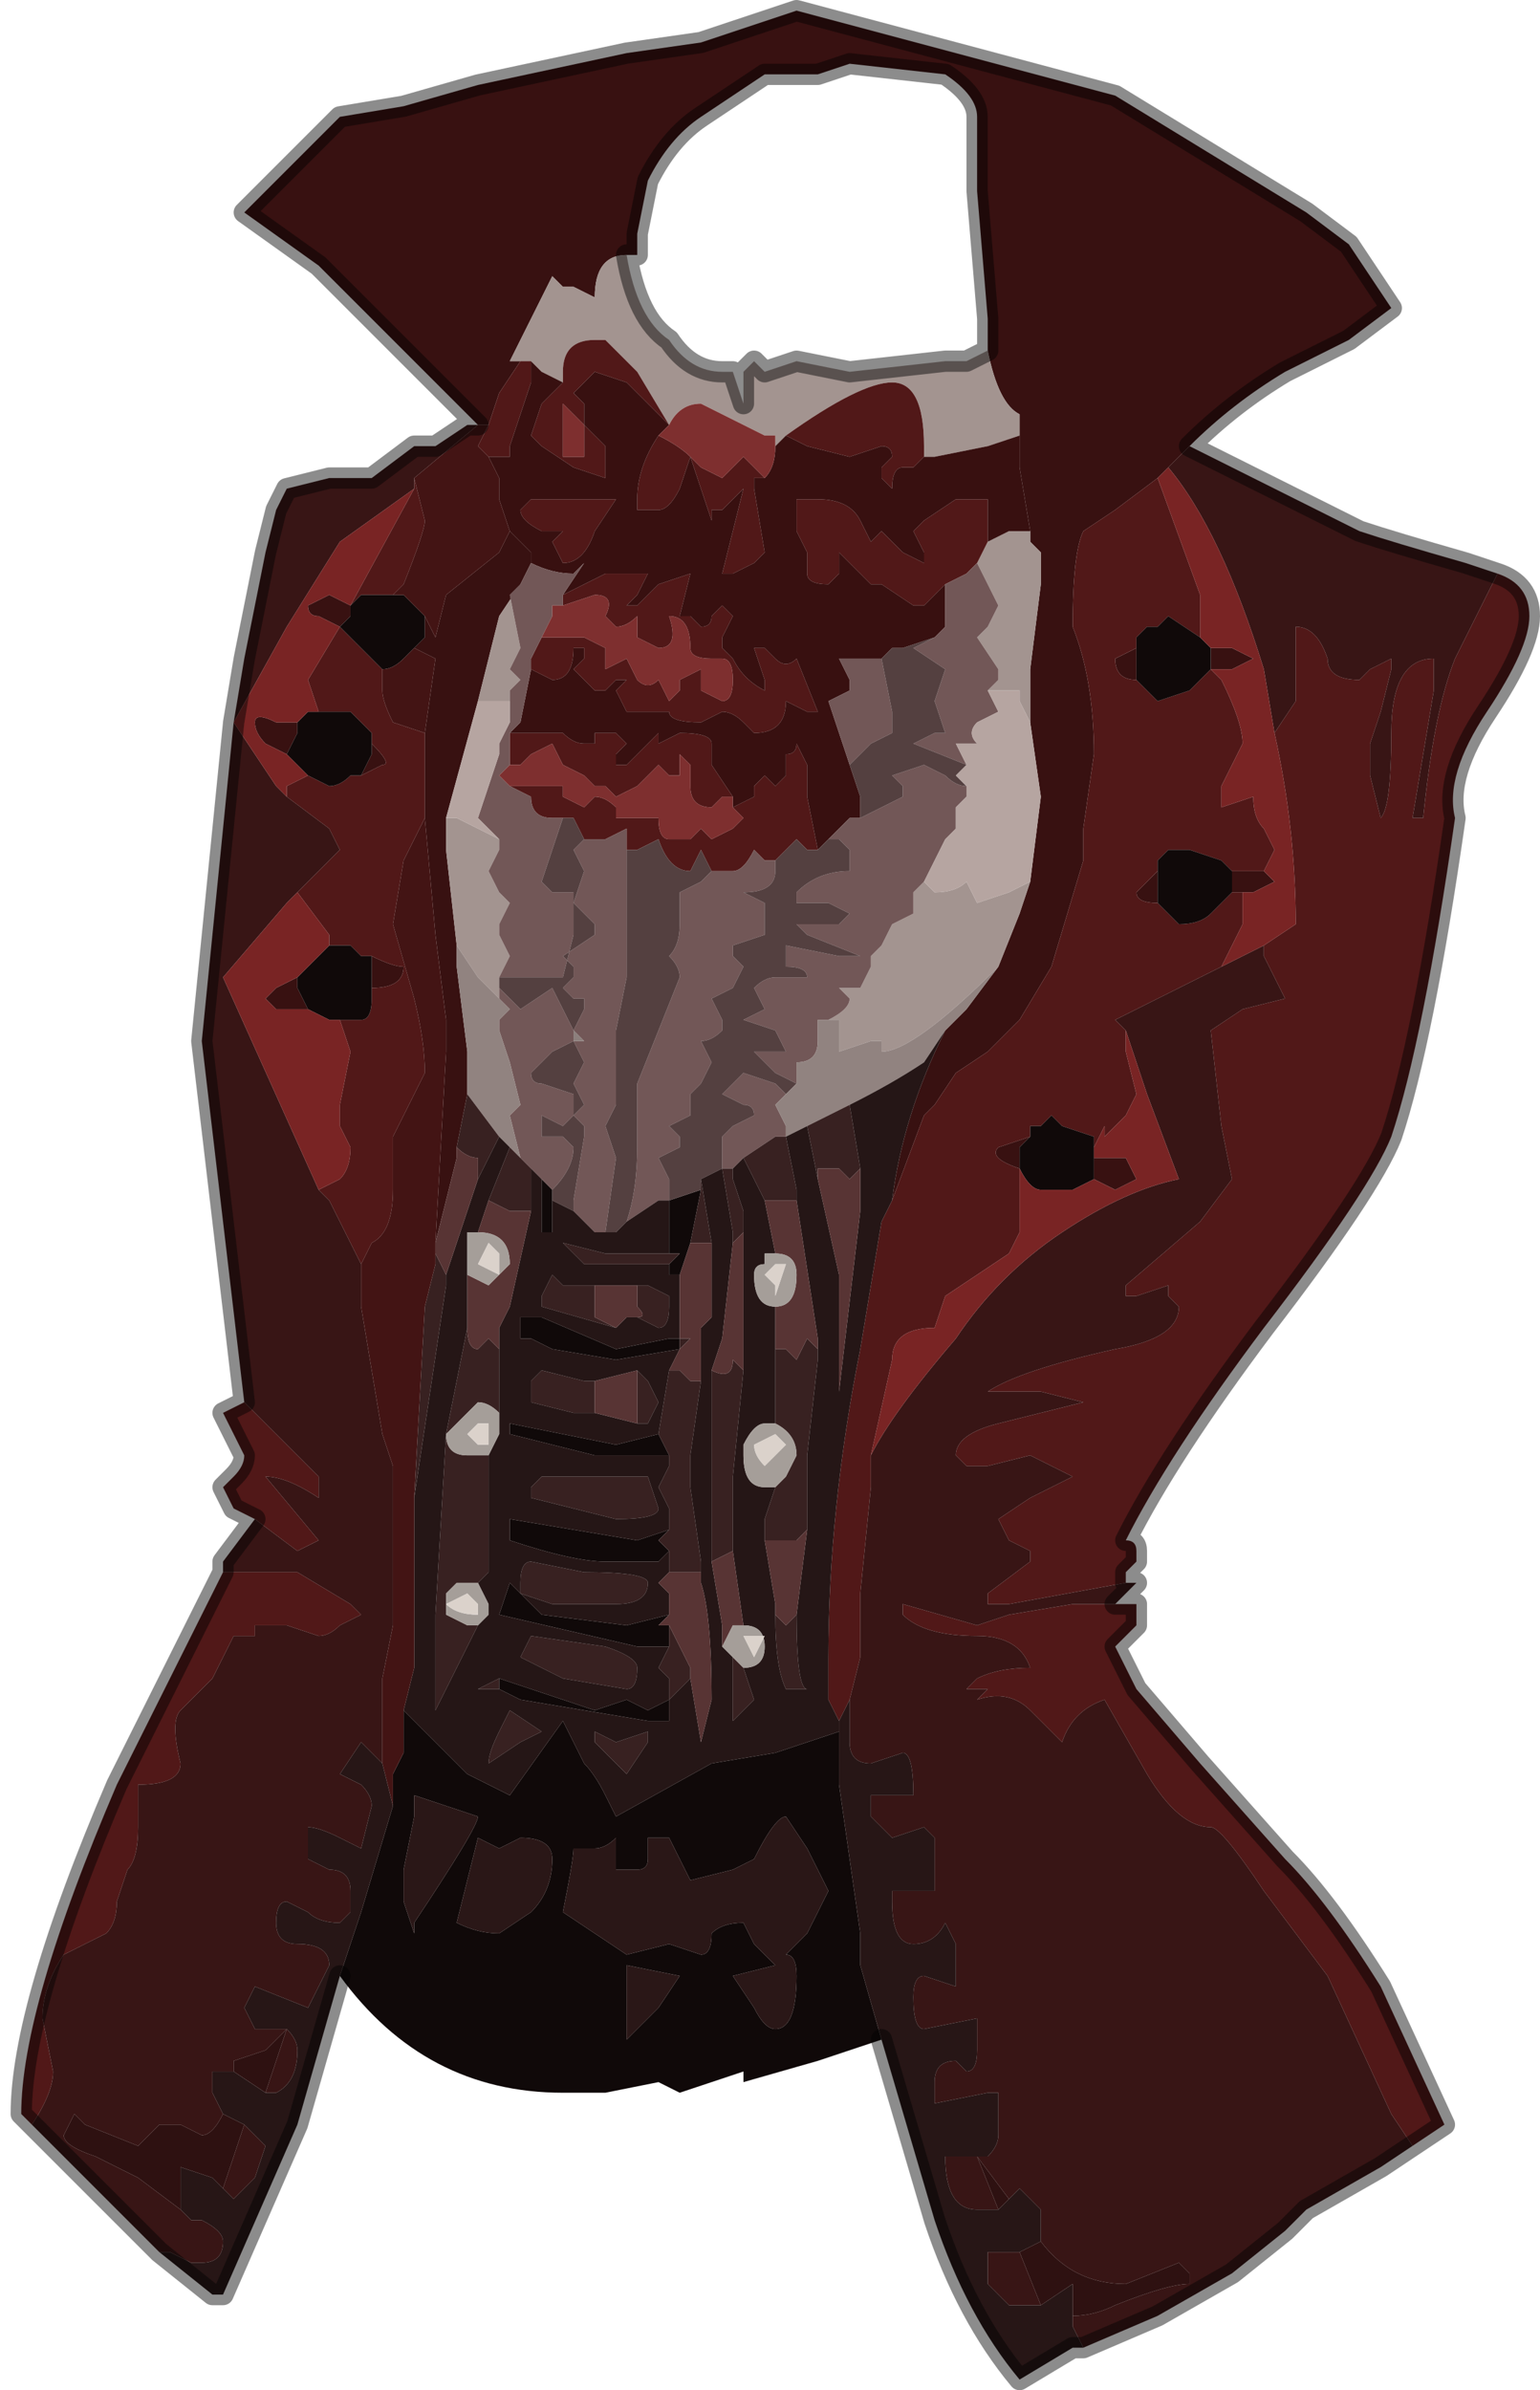 <?xml version="1.0" encoding="UTF-8" standalone="no"?>
<svg xmlns:xlink="http://www.w3.org/1999/xlink" height="11.25px" width="7.25px" xmlns="http://www.w3.org/2000/svg">
  <g transform="matrix(1.0, 0.0, 0.0, 1.0, 3.55, 6.65)">
    <path d="M-1.3 -4.65 L-1.3 -4.65 -1.65 -5.0 -2.05 -5.4 -2.4 -5.65 -2.2 -5.85 -1.95 -6.1 -1.65 -6.15 -1.3 -6.25 -0.6 -6.4 -0.25 -6.45 0.2 -6.6 1.7 -6.2 2.6 -5.65 2.8 -5.5 3.0 -5.2 2.8 -5.05 2.5 -4.9 Q2.25 -4.75 2.05 -4.55 L2.05 -4.55 1.95 -4.45 1.9 -4.4 1.7 -4.25 1.55 -4.15 Q1.5 -4.05 1.5 -3.7 1.6 -3.45 1.6 -3.1 L1.55 -2.75 1.55 -2.6 1.4 -2.1 1.25 -1.85 1.1 -1.7 0.95 -1.6 0.85 -1.45 0.8 -1.4 0.65 -1.0 Q0.7 -1.4 0.9 -1.8 L1.0 -1.9 1.15 -2.1 1.25 -2.35 1.3 -2.5 1.35 -2.9 1.3 -3.25 1.3 -3.5 1.35 -3.9 1.35 -4.05 1.3 -4.1 1.3 -4.15 1.3 -4.15 1.25 -4.45 1.25 -4.6 1.25 -4.7 Q1.15 -4.75 1.1 -5.0 L1.1 -5.15 1.05 -5.75 1.05 -6.1 Q1.05 -6.2 0.9 -6.3 L0.45 -6.35 0.3 -6.3 0.05 -6.3 -0.1 -6.2 -0.25 -6.1 Q-0.4 -6.0 -0.5 -5.8 L-0.55 -5.55 -0.55 -5.45 -0.6 -5.45 -0.6 -5.45 Q-0.75 -5.45 -0.75 -5.25 L-0.75 -5.25 -0.85 -5.3 -0.9 -5.3 -0.95 -5.35 -1.05 -5.15 -1.15 -4.95 -1.1 -4.95 -1.2 -4.8 -1.25 -4.65 -1.3 -4.65 M2.15 -3.5 L2.15 -3.5 2.15 -3.6 2.25 -3.6 2.35 -3.55 2.25 -3.5 2.15 -3.5 2.15 -3.5 M1.8 -3.45 Q1.7 -3.45 1.7 -3.55 L1.8 -3.6 1.8 -3.45 M2.4 -2.55 L2.45 -2.5 2.35 -2.45 2.3 -2.45 2.25 -2.45 2.25 -2.55 2.4 -2.55 M1.9 -2.55 L1.9 -2.4 Q1.8 -2.4 1.8 -2.45 L1.9 -2.55 M-1.15 -4.15 L-1.05 -4.05 -1.05 -4.0 -1.1 -3.9 -1.2 -3.75 -1.3 -3.35 -1.45 -2.8 -1.45 -2.65 -1.4 -2.2 -1.4 -2.1 -1.35 -1.7 -1.35 -1.65 -1.35 -1.5 -1.4 -1.25 -1.4 -1.2 -1.5 -0.8 -1.45 -1.7 -1.45 -1.85 -1.5 -2.25 -1.5 -2.25 -1.55 -2.8 -1.55 -2.9 -1.55 -3.2 -1.5 -3.55 -1.6 -3.6 -1.55 -3.65 -1.55 -3.75 -1.5 -3.65 -1.45 -3.85 -1.2 -4.05 -1.15 -4.15 M1.3 -1.3 L1.25 -1.25 1.25 -1.15 Q1.1 -1.2 1.15 -1.25 L1.3 -1.3 M1.6 -1.1 L1.6 -1.2 1.75 -1.2 1.8 -1.1 1.7 -1.05 1.6 -1.1 M-1.9 -3.8 L-1.9 -3.8 -1.9 -3.75 -1.95 -3.7 -2.05 -3.75 Q-2.1 -3.75 -2.1 -3.8 L-2.0 -3.85 -1.9 -3.8 M-1.95 -3.7 L-1.95 -3.7 M-2.2 -3.1 L-2.3 -3.15 Q-2.35 -3.2 -2.35 -3.25 -2.35 -3.3 -2.25 -3.25 L-2.15 -3.25 -2.15 -3.2 -2.2 -3.1 M-1.5 -0.8 L-1.5 -0.8 M-1.35 -1.7 L-1.35 -1.7 M-1.85 -3.0 L-1.8 -3.1 -1.8 -3.15 Q-1.7 -3.05 -1.75 -3.05 L-1.85 -3.0 M-2.1 -1.9 L-2.25 -1.9 -2.3 -1.95 -2.25 -2.0 -2.15 -2.05 -2.15 -2.0 -2.1 -1.9 M-1.8 -2.0 L-1.8 -2.15 Q-1.7 -2.1 -1.65 -2.1 -1.65 -2.0 -1.8 -2.0" fill="#381111" fill-rule="evenodd" stroke="none"/>
    <path d="M-1.1 -4.95 L-1.15 -4.95 -1.05 -5.15 -0.95 -5.35 -0.9 -5.3 -0.85 -5.3 -0.75 -5.25 -0.75 -5.25 Q-0.75 -5.45 -0.6 -5.45 L-0.6 -5.45 Q-0.55 -5.15 -0.4 -5.05 -0.3 -4.9 -0.15 -4.9 L-0.1 -4.9 -0.05 -4.75 -0.05 -4.9 0.0 -4.95 0.05 -4.9 0.2 -4.95 0.45 -4.9 0.9 -4.95 0.95 -4.95 1.0 -4.95 1.1 -5.0 Q1.15 -4.75 1.25 -4.7 L1.25 -4.6 1.1 -4.55 0.85 -4.5 0.8 -4.5 0.8 -4.5 0.8 -4.55 Q0.8 -4.85 0.65 -4.85 0.5 -4.85 0.15 -4.6 L0.1 -4.55 0.1 -4.6 0.05 -4.6 -0.05 -4.65 -0.25 -4.75 Q-0.35 -4.75 -0.4 -4.65 L-0.55 -4.9 -0.7 -5.05 -0.75 -5.05 Q-0.9 -5.05 -0.9 -4.9 L-0.9 -4.85 -1.0 -4.9 -1.05 -4.95 -1.1 -4.95 -1.1 -4.95 M1.3 -4.15 L1.3 -4.1 1.35 -4.05 1.35 -3.9 1.3 -3.5 1.3 -3.25 1.25 -3.35 1.25 -3.4 1.1 -3.4 1.15 -3.45 1.15 -3.5 1.05 -3.65 1.1 -3.7 1.1 -3.7 1.15 -3.8 1.05 -4.0 1.05 -4.0 1.1 -4.1 1.1 -4.1 1.2 -4.15 1.3 -4.15 M1.3 -2.5 L1.25 -2.35 1.15 -2.1 Q0.75 -1.7 0.6 -1.7 L0.6 -1.75 0.55 -1.75 0.4 -1.7 0.4 -1.85 0.35 -1.85 Q0.45 -1.9 0.45 -1.95 L0.4 -2.0 0.5 -2.0 0.55 -2.1 0.55 -2.15 0.6 -2.2 0.65 -2.3 0.75 -2.35 0.75 -2.45 0.8 -2.5 0.85 -2.45 Q0.95 -2.45 1.0 -2.5 L1.05 -2.4 1.2 -2.45 1.3 -2.5 M-1.1 -3.9 L-1.15 -3.85 -1.1 -3.6 -1.15 -3.5 -1.1 -3.45 -1.15 -3.4 -1.15 -3.35 -1.3 -3.35 -1.2 -3.75 -1.1 -3.9 M-1.2 -2.7 L-1.2 -2.65 -1.25 -2.55 -1.2 -2.45 -1.15 -2.4 -1.2 -2.3 -1.2 -2.25 -1.15 -2.15 -1.2 -2.05 -1.2 -2.0 -1.2 -1.95 -1.3 -2.05 -1.4 -2.2 -1.45 -2.65 -1.45 -2.8 -1.4 -2.8 -1.2 -2.7" fill="#a39490" fill-rule="evenodd" stroke="none"/>
    <path d="M3.5 -3.95 Q3.65 -3.9 3.65 -3.75 3.65 -3.6 3.45 -3.3 3.25 -3.0 3.3 -2.8 3.15 -1.75 3.0 -1.3 2.9 -1.05 2.4 -0.4 1.95 0.2 1.75 0.6 1.8 0.6 1.8 0.65 L1.8 0.7 1.75 0.75 1.75 0.8 1.2 0.9 1.1 0.9 1.1 0.85 1.3 0.7 1.3 0.65 1.2 0.6 1.15 0.5 1.3 0.4 1.5 0.3 1.3 0.2 1.1 0.25 1.0 0.25 0.95 0.2 Q0.95 0.1 1.15 0.05 L1.55 -0.05 1.35 -0.1 1.1 -0.1 Q1.25 -0.2 1.7 -0.3 2.0 -0.35 2.0 -0.5 L1.95 -0.55 1.95 -0.6 1.8 -0.55 1.75 -0.55 1.75 -0.6 2.1 -0.9 2.25 -1.1 2.2 -1.35 2.15 -1.8 2.3 -1.9 2.5 -1.95 Q2.5 -1.95 2.4 -2.15 L2.4 -2.2 2.55 -2.3 Q2.55 -2.75 2.45 -3.2 L2.55 -3.35 2.55 -3.7 Q2.65 -3.7 2.7 -3.55 2.7 -3.45 2.85 -3.45 L2.9 -3.5 3.0 -3.55 3.0 -3.5 2.95 -3.3 2.9 -3.15 2.9 -3.0 2.95 -2.8 Q3.0 -2.85 3.0 -3.2 3.0 -3.55 3.2 -3.55 L3.2 -3.4 3.15 -3.1 3.1 -2.8 3.15 -2.8 Q3.2 -3.3 3.3 -3.55 L3.5 -3.95 M1.7 0.9 L1.8 0.9 1.8 1.0 1.75 1.05 1.7 1.1 1.8 1.3 2.1 1.65 2.5 2.1 Q2.7 2.3 2.95 2.7 L3.25 3.35 3.1 3.45 3.0 3.3 2.7 2.65 2.4 2.25 Q2.2 1.95 2.15 1.95 2.0 1.95 1.85 1.7 L1.65 1.35 Q1.5 1.4 1.45 1.55 L1.3 1.4 Q1.2 1.3 1.05 1.35 L1.1 1.3 1.0 1.3 1.05 1.25 Q1.15 1.2 1.3 1.2 1.25 1.05 1.05 1.05 0.8 1.05 0.7 0.95 L0.7 0.9 1.05 1.0 1.2 0.95 1.5 0.9 1.65 0.9 1.7 0.9 M-3.4 3.35 L-3.45 3.3 Q-3.45 2.8 -3.0 1.75 L-2.5 0.75 -2.5 0.75 -2.2 0.75 -2.15 0.75 -1.9 0.9 -1.85 0.95 -1.95 1.0 Q-2.0 1.05 -2.05 1.05 L-2.2 1.0 -2.35 1.0 -2.35 1.05 -2.45 1.05 -2.55 1.25 -2.7 1.4 Q-2.75 1.45 -2.7 1.65 -2.7 1.75 -2.9 1.75 L-2.9 1.95 Q-2.9 2.1 -2.95 2.15 L-3.0 2.3 Q-3.0 2.4 -3.05 2.45 L-3.25 2.55 Q-3.35 2.7 -3.35 2.85 L-3.3 3.1 Q-3.3 3.2 -3.4 3.35 M-2.35 0.5 L-2.35 0.5 Q-2.35 0.5 -2.45 0.45 L-2.5 0.35 -2.45 0.3 Q-2.4 0.25 -2.4 0.2 L-2.45 0.1 -2.5 0.0 -2.4 -0.05 -2.4 -0.05 -2.4 -0.05 -2.05 0.3 -2.05 0.4 Q-2.2 0.3 -2.3 0.3 L-2.05 0.6 -2.15 0.65 -2.35 0.5 M-1.25 -4.65 L-1.2 -4.8 -1.1 -4.95 -1.1 -4.95 -1.05 -4.95 -1.05 -4.85 -1.15 -4.55 -1.15 -4.55 Q-1.15 -4.5 -1.15 -4.5 L-1.25 -4.5 -1.3 -4.55 -1.25 -4.65 M0.65 -1.0 L0.8 -1.4 0.85 -1.45 0.95 -1.6 1.1 -1.7 1.25 -1.85 1.4 -2.1 1.55 -2.6 1.55 -2.75 1.6 -3.1 Q1.6 -3.45 1.5 -3.7 1.5 -4.05 1.55 -4.15 L1.7 -4.25 1.9 -4.4 2.1 -3.85 2.1 -3.65 2.1 -3.65 1.95 -3.75 1.9 -3.7 1.85 -3.7 1.8 -3.65 1.8 -3.6 1.7 -3.55 Q1.7 -3.45 1.8 -3.45 L1.8 -3.45 1.9 -3.35 2.05 -3.4 2.15 -3.5 2.2 -3.45 Q2.3 -3.25 2.3 -3.15 L2.25 -3.05 2.2 -2.95 2.2 -2.85 2.35 -2.9 Q2.35 -2.8 2.4 -2.75 L2.45 -2.65 2.4 -2.55 2.25 -2.55 2.2 -2.6 2.05 -2.65 2.0 -2.65 1.95 -2.65 1.9 -2.6 1.9 -2.55 1.8 -2.45 Q1.8 -2.4 1.9 -2.4 L1.9 -2.4 2.0 -2.3 Q2.1 -2.3 2.15 -2.35 L2.25 -2.45 2.3 -2.45 2.3 -2.3 2.2 -2.1 2.2 -2.1 1.7 -1.85 1.75 -1.8 1.75 -1.7 1.8 -1.5 1.75 -1.4 1.65 -1.3 1.65 -1.35 1.6 -1.25 1.6 -1.3 1.45 -1.35 1.4 -1.4 1.35 -1.35 1.3 -1.35 1.3 -1.3 1.15 -1.25 Q1.1 -1.2 1.25 -1.15 L1.25 -1.15 1.25 -0.85 1.2 -0.75 1.05 -0.65 0.9 -0.55 0.85 -0.4 Q0.65 -0.4 0.65 -0.25 L0.55 0.2 0.55 0.35 0.5 0.85 0.5 1.15 0.45 1.35 0.4 1.45 0.35 1.35 0.35 1.15 Q0.35 0.45 0.5 -0.3 L0.6 -0.9 0.65 -1.0 M2.15 -3.5 L2.15 -3.5 M0.9 -3.9 L0.8 -3.8 0.75 -3.8 0.6 -3.9 0.55 -3.9 0.4 -4.05 0.4 -3.95 0.35 -3.9 Q0.25 -3.9 0.25 -3.95 L0.25 -4.05 0.2 -4.15 0.2 -4.3 0.3 -4.3 Q0.45 -4.3 0.5 -4.2 0.55 -4.1 0.55 -4.1 L0.6 -4.15 0.7 -4.05 0.8 -4.0 0.8 -4.05 0.75 -4.15 0.8 -4.2 0.95 -4.3 0.95 -4.3 1.0 -4.3 1.05 -4.3 1.1 -4.3 1.1 -4.2 1.1 -4.1 1.1 -4.1 1.05 -4.0 1.05 -4.0 1.0 -3.95 0.9 -3.9 0.9 -3.9 M0.8 -4.5 L0.75 -4.45 0.7 -4.45 Q0.65 -4.45 0.65 -4.35 L0.6 -4.4 0.6 -4.45 0.65 -4.5 Q0.65 -4.55 0.6 -4.55 L0.45 -4.5 0.25 -4.55 0.15 -4.6 Q0.5 -4.85 0.65 -4.85 0.8 -4.85 0.8 -4.55 L0.8 -4.5 M0.05 -4.4 L0.0 -4.4 0.0 -4.35 0.05 -4.05 0.05 -4.05 0.0 -4.0 -0.1 -3.95 -0.15 -3.95 -0.05 -4.35 -0.15 -4.25 -0.15 -4.25 -0.2 -4.25 -0.2 -4.2 -0.3 -4.5 -0.35 -4.35 Q-0.4 -4.25 -0.45 -4.25 L-0.55 -4.25 -0.55 -4.3 Q-0.55 -4.45 -0.45 -4.6 L-0.45 -4.6 Q-0.35 -4.55 -0.3 -4.5 L-0.25 -4.45 -0.15 -4.4 Q-0.15 -4.4 -0.05 -4.5 L0.05 -4.4 M-0.4 -4.65 L-0.5 -4.75 -0.6 -4.85 -0.75 -4.9 -0.8 -4.85 -0.85 -4.8 -0.8 -4.75 -0.8 -4.65 -0.75 -4.6 -0.75 -4.6 -0.7 -4.55 -0.7 -4.4 -0.85 -4.45 -0.85 -4.45 -1.0 -4.55 -1.05 -4.6 -1.0 -4.75 -0.95 -4.8 -0.95 -4.8 -0.9 -4.85 -0.9 -4.85 -0.9 -4.9 Q-0.9 -5.05 -0.75 -5.05 L-0.7 -5.05 -0.55 -4.9 -0.4 -4.65 -0.4 -4.65 M-0.9 -3.85 L-0.7 -3.95 -0.5 -3.95 -0.5 -3.95 -0.55 -3.85 -0.6 -3.8 -0.55 -3.8 -0.45 -3.9 -0.3 -3.95 -0.35 -3.75 -0.3 -3.75 -0.25 -3.7 Q-0.2 -3.7 -0.2 -3.75 L-0.15 -3.8 -0.15 -3.8 -0.1 -3.75 -0.15 -3.65 -0.15 -3.6 -0.1 -3.55 Q-0.05 -3.45 0.05 -3.4 L0.05 -3.45 0.0 -3.6 0.05 -3.6 0.1 -3.55 0.1 -3.55 Q0.15 -3.5 0.2 -3.55 L0.3 -3.3 0.25 -3.3 0.15 -3.35 Q0.15 -3.2 0.0 -3.2 L-0.05 -3.25 Q-0.1 -3.3 -0.15 -3.3 -0.25 -3.25 -0.25 -3.25 -0.4 -3.25 -0.4 -3.3 L-0.5 -3.3 Q-0.45 -3.3 -0.5 -3.3 L-0.5 -3.3 -0.6 -3.3 -0.65 -3.4 -0.6 -3.45 -0.65 -3.45 -0.7 -3.4 -0.75 -3.4 -0.85 -3.5 -0.8 -3.55 -0.8 -3.6 -0.85 -3.6 Q-0.85 -3.45 -0.95 -3.45 L-1.05 -3.5 -1.05 -3.55 -1.0 -3.65 -0.9 -3.65 -0.8 -3.65 -0.7 -3.6 -0.7 -3.5 -0.6 -3.55 -0.55 -3.45 Q-0.5 -3.4 -0.45 -3.45 L-0.4 -3.35 -0.35 -3.4 Q-0.35 -3.45 -0.35 -3.45 L-0.25 -3.5 -0.25 -3.4 -0.15 -3.35 Q-0.1 -3.35 -0.1 -3.45 -0.1 -3.55 -0.15 -3.55 L-0.2 -3.55 Q-0.3 -3.55 -0.3 -3.6 -0.3 -3.75 -0.4 -3.75 -0.35 -3.6 -0.45 -3.6 L-0.55 -3.65 -0.55 -3.75 Q-0.6 -3.7 -0.65 -3.7 L-0.7 -3.75 Q-0.65 -3.85 -0.75 -3.85 L-0.9 -3.8 -0.9 -3.85 M-1.15 -3.2 L-1.05 -3.2 -0.9 -3.2 Q-0.85 -3.15 -0.8 -3.15 L-0.75 -3.15 -0.75 -3.15 -0.75 -3.2 -0.65 -3.2 -0.6 -3.15 -0.65 -3.1 -0.65 -3.05 Q-0.65 -3.05 -0.6 -3.05 L-0.55 -3.1 -0.55 -3.1 -0.45 -3.2 -0.45 -3.15 -0.35 -3.2 Q-0.2 -3.2 -0.2 -3.15 L-0.2 -3.05 -0.1 -2.9 -0.15 -2.9 -0.2 -2.85 Q-0.3 -2.85 -0.3 -2.95 L-0.3 -3.05 -0.35 -3.1 -0.35 -3.0 -0.4 -3.0 -0.45 -3.05 -0.55 -2.95 -0.65 -2.9 -0.65 -2.9 -0.7 -2.95 -0.75 -2.95 -0.8 -3.0 -0.9 -3.05 -0.95 -3.15 -1.05 -3.1 -1.1 -3.05 -1.15 -3.05 -1.15 -3.05 -1.15 -3.2 M-0.1 -2.85 L0.0 -2.9 0.0 -2.95 0.05 -3.0 0.1 -2.95 0.1 -2.95 0.15 -3.0 0.15 -3.1 Q0.2 -3.1 0.2 -3.15 L0.25 -3.05 0.25 -2.9 0.3 -2.65 0.25 -2.65 0.2 -2.7 0.15 -2.65 0.1 -2.6 0.05 -2.6 0.0 -2.65 Q-0.05 -2.55 -0.1 -2.55 L-0.15 -2.55 -0.2 -2.55 -0.2 -2.55 -0.25 -2.65 -0.3 -2.55 Q-0.4 -2.55 -0.45 -2.7 L-0.55 -2.65 -0.6 -2.65 -0.6 -2.75 -0.7 -2.7 -0.8 -2.7 -0.85 -2.8 -0.9 -2.8 -0.9 -2.8 -0.95 -2.8 Q-1.05 -2.8 -1.05 -2.9 L-1.15 -2.95 -1.15 -2.95 -1.05 -2.95 -0.9 -2.95 -0.9 -2.9 -0.8 -2.85 -0.75 -2.9 Q-0.7 -2.9 -0.65 -2.85 L-0.65 -2.8 -0.6 -2.8 -0.55 -2.8 -0.45 -2.8 Q-0.45 -2.7 -0.4 -2.7 L-0.3 -2.7 -0.25 -2.75 -0.2 -2.7 -0.1 -2.75 -0.05 -2.8 -0.1 -2.85 M-0.8 -4.65 L-0.9 -4.75 -0.9 -4.5 -0.85 -4.5 -0.8 -4.5 -0.8 -4.55 -0.8 -4.65 M-0.75 -4.15 Q-0.8 -4.0 -0.9 -4.0 L-0.95 -4.1 -0.9 -4.15 -0.95 -4.15 -1.0 -4.15 Q-1.1 -4.2 -1.1 -4.25 L-1.05 -4.3 -0.95 -4.3 -0.9 -4.3 -0.65 -4.3 -0.75 -4.15 M-1.6 -4.35 L-1.6 -4.4 -1.55 -4.2 Q-1.55 -4.15 -1.65 -3.9 L-1.7 -3.85 -1.85 -3.85 -1.9 -3.8 -1.6 -4.35 M-1.9 -3.8 L-1.9 -3.8 M-1.95 -3.7 L-1.95 -3.7 -1.85 -3.6 -1.75 -3.5 -1.75 -3.5 -1.75 -3.4 Q-1.75 -3.35 -1.7 -3.25 L-1.55 -3.2 -1.55 -2.9 -1.55 -2.8 -1.65 -2.6 -1.7 -2.3 -1.6 -1.95 Q-1.55 -1.75 -1.55 -1.6 L-1.7 -1.3 -1.7 -1.05 Q-1.7 -0.85 -1.8 -0.8 L-1.85 -0.7 -2.0 -1.0 -2.05 -1.05 -1.95 -1.1 Q-1.9 -1.15 -1.9 -1.25 L-1.95 -1.35 -1.95 -1.45 -1.9 -1.7 -1.95 -1.85 -1.85 -1.85 Q-1.8 -1.85 -1.8 -1.95 L-1.8 -2.0 Q-1.65 -2.0 -1.65 -2.1 -1.7 -2.1 -1.8 -2.15 L-1.8 -2.15 -1.85 -2.15 -1.9 -2.2 -1.95 -2.2 -2.0 -2.2 -2.0 -2.25 -2.15 -2.45 -1.95 -2.65 -1.95 -2.65 -2.0 -2.75 -2.2 -2.9 -2.2 -2.95 -2.1 -3.0 -2.0 -2.95 Q-1.95 -2.95 -1.9 -3.0 L-1.85 -3.0 -1.75 -3.05 Q-1.7 -3.05 -1.8 -3.15 L-1.8 -3.2 -1.85 -3.25 -1.9 -3.3 -1.95 -3.3 -2.05 -3.3 -2.1 -3.45 -1.95 -3.7 M-1.5 -0.8 L-1.5 -0.8 -1.5 -0.75 -1.5 -0.8" fill="#511818" fill-rule="evenodd" stroke="none"/>
    <path d="M2.05 -4.55 L2.85 -4.15 Q3.0 -4.1 3.35 -4.0 L3.5 -3.95 3.3 -3.55 Q3.2 -3.3 3.15 -2.8 L3.1 -2.8 3.15 -3.1 3.2 -3.4 3.2 -3.55 Q3.0 -3.55 3.0 -3.2 3.0 -2.85 2.95 -2.8 L2.9 -3.0 2.9 -3.15 2.95 -3.3 3.0 -3.5 3.0 -3.55 2.9 -3.5 2.85 -3.45 Q2.7 -3.45 2.7 -3.55 2.65 -3.7 2.55 -3.7 L2.55 -3.35 2.45 -3.2 2.4 -3.5 Q2.2 -4.15 1.95 -4.45 L2.05 -4.55 M1.75 0.8 L1.8 0.8 1.7 0.9 1.65 0.9 1.5 0.9 1.2 0.95 1.05 1.0 0.7 0.9 0.7 0.95 Q0.8 1.05 1.05 1.05 1.25 1.05 1.3 1.2 1.15 1.2 1.05 1.25 L1.0 1.3 1.1 1.3 1.05 1.35 Q1.2 1.3 1.3 1.4 L1.45 1.55 Q1.5 1.4 1.65 1.35 L1.85 1.7 Q2.0 1.95 2.15 1.95 2.2 1.95 2.4 2.25 L2.7 2.65 3.0 3.3 3.1 3.45 2.95 3.55 2.6 3.75 2.5 3.85 2.25 4.05 1.9 4.25 1.55 4.4 1.5 4.3 1.5 4.25 Q1.6 4.25 1.7 4.2 1.95 4.1 2.05 4.1 L2.05 4.05 2.0 4.0 1.75 4.1 Q1.5 4.1 1.35 3.9 L1.35 3.75 1.25 3.65 1.2 3.7 1.05 3.5 1.1 3.5 Q1.15 3.45 1.15 3.4 L1.15 3.2 1.1 3.2 0.85 3.25 0.85 3.15 Q0.85 3.05 0.95 3.05 L1.0 3.1 Q1.05 3.1 1.05 3.0 L1.05 2.85 0.8 2.9 Q0.75 2.9 0.75 2.75 0.75 2.65 0.8 2.65 L0.95 2.7 0.95 2.5 0.9 2.4 Q0.85 2.5 0.75 2.5 0.65 2.5 0.65 2.3 L0.65 2.25 0.85 2.25 0.85 2.0 0.8 1.95 0.65 2.0 0.6 1.95 0.55 1.9 0.55 1.8 0.75 1.8 Q0.75 1.6 0.7 1.6 L0.55 1.65 Q0.45 1.65 0.45 1.55 L0.45 1.35 0.5 1.15 0.5 0.85 0.55 0.35 0.55 0.2 Q0.65 0.0 0.95 -0.35 1.15 -0.65 1.45 -0.85 1.75 -1.05 2.0 -1.1 L1.85 -1.5 1.75 -1.8 1.7 -1.85 2.2 -2.1 2.4 -2.2 2.4 -2.15 Q2.5 -1.95 2.5 -1.95 L2.3 -1.9 2.15 -1.8 2.2 -1.35 2.25 -1.1 2.1 -0.9 1.75 -0.6 1.75 -0.55 1.8 -0.55 1.95 -0.6 1.95 -0.55 2.0 -0.5 Q2.0 -0.35 1.7 -0.3 1.25 -0.2 1.1 -0.1 L1.35 -0.1 1.55 -0.05 1.15 0.05 Q0.95 0.1 0.95 0.2 L1.0 0.25 1.1 0.25 1.3 0.2 1.5 0.3 1.3 0.4 1.15 0.5 1.2 0.6 1.3 0.65 1.3 0.7 1.1 0.85 1.1 0.9 1.2 0.9 1.75 0.8 M-2.8 3.95 L-3.4 3.35 Q-3.3 3.2 -3.3 3.1 L-3.35 2.85 Q-3.35 2.7 -3.25 2.55 L-3.05 2.45 Q-3.0 2.4 -3.0 2.3 L-2.95 2.15 Q-2.9 2.1 -2.9 1.95 L-2.9 1.75 Q-2.7 1.75 -2.7 1.65 -2.75 1.45 -2.7 1.4 L-2.55 1.25 -2.45 1.05 -2.35 1.05 -2.35 1.0 -2.2 1.0 -2.05 1.05 Q-2.0 1.05 -1.95 1.0 L-1.85 0.95 -1.9 0.9 -2.15 0.75 -2.2 0.75 -2.5 0.75 -2.5 0.75 -2.5 0.7 -2.35 0.5 -2.15 0.65 -2.05 0.6 -2.3 0.3 Q-2.2 0.3 -2.05 0.4 L-2.05 0.3 -2.4 -0.05 -2.4 -0.05 -2.5 -0.9 -2.6 -1.75 -2.5 -2.75 -2.45 -3.25 -2.4 -3.55 -2.3 -4.05 -2.25 -4.25 -2.2 -4.35 -2.0 -4.4 -1.8 -4.4 -1.6 -4.55 -1.6 -4.55 -1.5 -4.55 -1.35 -4.65 -1.3 -4.65 -1.6 -4.4 -1.6 -4.35 -1.95 -4.1 -2.2 -3.7 -2.45 -3.25 -2.25 -2.95 -2.2 -2.9 -2.0 -2.75 -1.95 -2.65 -1.95 -2.65 -2.15 -2.45 -2.2 -2.4 -2.5 -2.05 -2.05 -1.05 -2.0 -1.0 -1.85 -0.7 -1.85 -0.5 -1.75 0.1 -1.7 0.25 -1.7 0.7 -1.7 1.0 -1.75 1.25 -1.75 1.65 -1.85 1.55 -1.95 1.7 -1.85 1.75 Q-1.8 1.8 -1.8 1.85 L-1.85 2.05 -1.95 2.0 Q-2.05 1.95 -2.1 1.95 L-2.1 2.1 -2.0 2.15 Q-1.9 2.15 -1.9 2.25 L-1.9 2.35 -1.95 2.4 Q-2.05 2.4 -2.1 2.35 L-2.2 2.3 Q-2.25 2.3 -2.25 2.4 -2.25 2.5 -2.15 2.5 -2.0 2.5 -2.0 2.6 L-2.1 2.8 -2.35 2.7 -2.4 2.8 -2.35 2.9 -2.25 2.9 -2.2 2.9 -2.3 3.0 -2.45 3.05 -2.45 3.1 -2.45 3.1 -2.55 3.1 -2.55 3.2 -2.5 3.3 Q-2.55 3.4 -2.6 3.4 L-2.7 3.35 -2.8 3.35 -2.9 3.45 -3.15 3.35 -3.2 3.3 -3.25 3.4 Q-3.25 3.45 -3.1 3.5 L-2.9 3.6 -2.7 3.75 -2.65 3.8 -2.65 3.8 -2.6 3.8 Q-2.5 3.85 -2.5 3.9 -2.5 4.0 -2.6 4.0 L-2.65 4.0 -2.75 3.95 -2.8 3.95 M-2.2 2.9 Q-2.15 2.95 -2.15 3.0 -2.15 3.15 -2.25 3.2 L-2.3 3.2 -2.2 2.9 M-2.4 3.35 L-2.3 3.45 -2.35 3.6 -2.45 3.7 -2.5 3.65 -2.4 3.35 M1.05 3.5 L1.15 3.75 1.05 3.75 Q0.9 3.75 0.9 3.5 L1.05 3.5 M1.35 4.2 L1.2 4.2 1.1 4.1 1.1 3.95 1.25 3.95 1.35 4.2" fill="#381515" fill-rule="evenodd" stroke="none"/>
    <path d="M0.6 2.95 L0.3 3.05 -0.05 3.15 -0.05 3.1 -0.35 3.2 -0.45 3.15 -0.7 3.2 -0.7 3.2 -0.9 3.2 Q-1.55 3.2 -1.95 2.65 L-1.85 2.35 -1.7 1.85 -1.7 1.7 -1.65 1.6 -1.65 1.4 -1.35 1.7 -1.15 1.8 -0.9 1.45 -0.8 1.65 Q-0.75 1.7 -0.7 1.8 L-0.65 1.9 -0.2 1.65 0.1 1.6 0.4 1.5 0.4 1.75 0.5 2.45 0.5 2.6 0.6 2.95 M1.8 -3.6 L1.8 -3.65 1.85 -3.7 1.9 -3.7 1.95 -3.75 2.1 -3.65 2.1 -3.65 2.15 -3.6 2.15 -3.5 2.15 -3.5 2.05 -3.4 1.9 -3.35 1.8 -3.45 1.8 -3.45 1.8 -3.6 M2.25 -2.55 L2.25 -2.45 2.15 -2.35 Q2.1 -2.3 2.0 -2.3 L1.9 -2.4 1.9 -2.4 1.9 -2.55 1.9 -2.6 1.95 -2.65 2.0 -2.65 2.05 -2.65 2.2 -2.6 2.25 -2.55 M-0.4 -1.0 L-0.25 -1.05 -0.3 -0.8 -0.35 -0.65 -0.35 -0.65 -0.4 -0.65 -0.4 -0.7 -0.35 -0.75 -0.4 -0.75 -0.4 -0.95 -0.4 -1.0 M1.3 -1.3 L1.3 -1.35 1.35 -1.35 1.4 -1.4 1.45 -1.35 1.6 -1.3 1.6 -1.25 1.6 -1.2 1.6 -1.1 1.5 -1.05 1.35 -1.05 Q1.3 -1.05 1.25 -1.15 L1.25 -1.15 1.25 -1.25 1.3 -1.3 M1.25 -1.15 L1.25 -1.15 M-1.9 -3.8 L-1.85 -3.85 -1.7 -3.85 -1.65 -3.85 -1.6 -3.8 -1.55 -3.75 -1.55 -3.75 -1.55 -3.65 -1.6 -3.6 -1.65 -3.55 Q-1.7 -3.5 -1.75 -3.5 L-1.75 -3.5 -1.85 -3.6 -1.95 -3.7 -1.9 -3.75 -1.9 -3.8 M-2.1 -3.0 L-2.2 -3.1 -2.15 -3.2 -2.15 -3.25 -2.1 -3.3 -2.05 -3.3 -1.95 -3.3 -1.9 -3.3 -1.85 -3.25 -1.8 -3.2 -1.8 -3.15 -1.8 -3.1 -1.85 -3.0 -1.9 -3.0 Q-1.95 -2.95 -2.0 -2.95 L-2.1 -3.0 M-1.95 -1.85 L-2.0 -1.85 -2.1 -1.9 -2.15 -2.0 -2.15 -2.05 -2.1 -2.1 -2.0 -2.2 -1.95 -2.2 -1.9 -2.2 -1.85 -2.15 -1.8 -2.15 -1.8 -2.15 -1.8 -2.0 -1.8 -1.95 Q-1.8 -1.85 -1.85 -1.85 L-1.95 -1.85 M-1.0 -1.1 L-0.95 -1.05 -0.95 -0.85 -1.0 -0.85 -1.0 -1.1 M-0.35 -0.3 L-0.65 -0.25 -0.95 -0.3 -1.05 -0.35 -1.1 -0.35 -1.1 -0.45 -1.0 -0.45 -0.65 -0.3 -0.4 -0.35 -0.35 -0.35 -0.35 -0.3 M-0.4 1.35 L-0.4 1.45 -0.5 1.45 -1.1 1.35 -1.2 1.3 -1.2 1.25 -0.75 1.4 -0.6 1.35 -0.5 1.4 -0.4 1.35 M-0.4 1.1 L-0.55 1.1 -1.2 0.95 -1.2 0.95 -1.15 0.8 -1.1 0.85 -1.1 0.85 -1.05 0.9 -1.0 0.95 -0.6 1.0 -0.4 0.95 -0.45 1.0 -0.4 1.0 -0.4 1.1 M-0.4 0.65 L-0.45 0.7 -0.7 0.7 Q-0.85 0.7 -1.15 0.6 L-1.15 0.5 -0.55 0.6 -0.4 0.55 -0.45 0.6 -0.4 0.65 M-0.4 0.2 L-0.75 0.2 -1.15 0.1 -1.15 0.05 -0.65 0.15 -0.45 0.1 -0.4 0.2 M-1.2 2.45 L-1.05 2.35 Q-0.95 2.25 -0.95 2.1 -0.95 2.0 -1.1 2.0 L-1.2 2.05 -1.3 2.0 Q-1.35 2.2 -1.4 2.4 -1.3 2.45 -1.2 2.45 M-1.6 1.9 L-1.65 2.15 -1.65 2.3 -1.6 2.45 -1.6 2.4 Q-1.3 1.95 -1.3 1.9 L-1.6 1.8 -1.6 1.9 M-0.55 2.15 L-0.65 2.15 -0.65 2.0 Q-0.7 2.05 -0.75 2.05 L-0.85 2.05 Q-0.85 2.1 -0.9 2.35 L-0.6 2.55 -0.4 2.5 -0.25 2.55 Q-0.2 2.55 -0.2 2.45 -0.15 2.4 -0.05 2.4 L0.0 2.5 0.1 2.6 -0.1 2.65 0.0 2.8 Q0.05 2.9 0.1 2.9 0.2 2.9 0.2 2.65 0.2 2.55 0.15 2.55 L0.25 2.45 0.35 2.25 0.25 2.05 0.15 1.9 Q0.1 1.9 0.0 2.1 L-0.1 2.15 -0.3 2.2 -0.4 2.0 -0.5 2.0 -0.5 2.1 Q-0.5 2.15 -0.55 2.15 M-0.45 2.8 L-0.35 2.65 -0.6 2.6 -0.6 2.95 -0.45 2.8" fill="#100909" fill-rule="evenodd" stroke="none"/>
    <path d="M1.9 -4.4 L1.95 -4.45 Q2.2 -4.15 2.4 -3.5 L2.45 -3.2 Q2.55 -2.75 2.55 -2.3 L2.4 -2.2 2.2 -2.1 2.2 -2.1 2.3 -2.3 2.3 -2.45 2.35 -2.45 2.45 -2.5 2.4 -2.55 2.45 -2.65 2.4 -2.75 Q2.35 -2.8 2.35 -2.9 L2.2 -2.85 2.2 -2.95 2.25 -3.05 2.3 -3.15 Q2.3 -3.25 2.2 -3.45 L2.15 -3.5 2.25 -3.5 2.35 -3.55 2.25 -3.6 2.15 -3.6 2.1 -3.65 2.1 -3.85 1.9 -4.4 M1.6 -1.25 L1.65 -1.35 1.65 -1.3 1.75 -1.4 1.8 -1.5 1.75 -1.7 1.75 -1.8 1.85 -1.5 2.0 -1.1 Q1.75 -1.05 1.45 -0.85 1.15 -0.65 0.95 -0.35 0.65 0.0 0.55 0.2 L0.65 -0.25 Q0.65 -0.4 0.85 -0.4 L0.9 -0.55 1.05 -0.65 1.2 -0.75 1.25 -0.85 1.25 -1.15 1.25 -1.15 Q1.3 -1.05 1.35 -1.05 L1.5 -1.05 1.6 -1.1 1.7 -1.05 1.8 -1.1 1.75 -1.2 1.6 -1.2 1.6 -1.25 M-1.6 -4.35 L-1.9 -3.8 -2.0 -3.85 -2.1 -3.8 Q-2.1 -3.75 -2.05 -3.75 L-1.95 -3.7 -2.1 -3.45 -2.05 -3.3 -2.1 -3.3 -2.15 -3.25 -2.25 -3.25 Q-2.35 -3.3 -2.35 -3.25 -2.35 -3.2 -2.3 -3.15 L-2.2 -3.1 -2.1 -3.0 -2.2 -2.95 -2.2 -2.9 -2.25 -2.95 -2.45 -3.25 -2.2 -3.7 -1.95 -4.1 -1.6 -4.35 M-2.05 -1.05 L-2.5 -2.05 -2.2 -2.4 -2.15 -2.45 -2.0 -2.25 -2.0 -2.2 -2.1 -2.1 -2.15 -2.05 -2.25 -2.0 -2.3 -1.95 -2.25 -1.9 -2.1 -1.9 -2.0 -1.85 -1.95 -1.85 -1.9 -1.7 -1.95 -1.45 -1.95 -1.35 -1.9 -1.25 Q-1.9 -1.15 -1.95 -1.1 L-2.05 -1.05" fill="#792424" fill-rule="evenodd" stroke="none"/>
    <path d="M1.25 -4.6 L1.25 -4.45 1.3 -4.15 1.3 -4.15 1.2 -4.15 1.1 -4.1 1.1 -4.2 1.1 -4.3 1.05 -4.3 1.0 -4.3 0.95 -4.3 0.95 -4.3 0.8 -4.2 0.75 -4.15 0.8 -4.05 0.8 -4.0 0.7 -4.05 0.6 -4.15 0.55 -4.1 Q0.55 -4.1 0.5 -4.2 0.45 -4.3 0.3 -4.3 L0.2 -4.3 0.2 -4.15 0.25 -4.05 0.25 -3.95 Q0.25 -3.9 0.35 -3.9 L0.4 -3.95 0.4 -4.05 0.55 -3.9 0.6 -3.9 0.75 -3.8 0.8 -3.8 0.9 -3.9 0.9 -3.7 0.85 -3.65 0.85 -3.65 0.7 -3.6 0.65 -3.6 0.6 -3.55 0.45 -3.55 0.4 -3.55 0.45 -3.45 0.45 -3.4 0.35 -3.35 0.45 -3.05 0.5 -2.9 0.5 -2.8 0.45 -2.8 0.4 -2.75 0.35 -2.7 0.3 -2.65 0.25 -2.9 0.25 -3.05 0.2 -3.15 Q0.2 -3.1 0.15 -3.1 L0.15 -3.0 0.1 -2.95 0.1 -2.95 0.05 -3.0 0.0 -2.95 0.0 -2.9 -0.1 -2.85 -0.1 -2.9 -0.2 -3.05 -0.2 -3.15 Q-0.2 -3.2 -0.35 -3.2 L-0.45 -3.15 -0.45 -3.2 -0.55 -3.1 -0.55 -3.1 -0.6 -3.05 Q-0.65 -3.05 -0.65 -3.05 L-0.65 -3.1 -0.6 -3.15 -0.65 -3.2 -0.75 -3.2 -0.75 -3.15 -0.75 -3.15 -0.8 -3.15 Q-0.85 -3.15 -0.9 -3.2 L-1.05 -3.2 -1.15 -3.2 -1.1 -3.25 -1.05 -3.5 -0.95 -3.45 Q-0.85 -3.45 -0.85 -3.6 L-0.8 -3.6 -0.8 -3.55 -0.85 -3.5 -0.75 -3.4 -0.7 -3.4 -0.65 -3.45 -0.6 -3.45 -0.65 -3.4 -0.6 -3.3 -0.5 -3.3 -0.5 -3.3 Q-0.45 -3.3 -0.5 -3.3 L-0.4 -3.3 Q-0.4 -3.25 -0.25 -3.25 -0.25 -3.25 -0.15 -3.3 -0.1 -3.3 -0.05 -3.25 L0.0 -3.2 Q0.15 -3.2 0.15 -3.35 L0.25 -3.3 0.3 -3.3 0.2 -3.55 Q0.15 -3.5 0.1 -3.55 L0.1 -3.55 0.05 -3.6 0.0 -3.6 0.05 -3.45 0.05 -3.4 Q-0.05 -3.45 -0.1 -3.55 L-0.15 -3.6 -0.15 -3.65 -0.1 -3.75 -0.15 -3.8 -0.15 -3.8 -0.2 -3.75 Q-0.2 -3.7 -0.25 -3.7 L-0.3 -3.75 -0.35 -3.75 -0.3 -3.95 -0.45 -3.9 -0.55 -3.8 -0.6 -3.8 -0.55 -3.85 -0.5 -3.95 -0.5 -3.95 -0.7 -3.95 -0.9 -3.85 -0.8 -4.0 -0.85 -3.95 Q-0.95 -3.95 -1.05 -4.0 L-1.05 -4.05 -1.15 -4.15 -1.2 -4.3 -1.2 -4.4 -1.25 -4.5 -1.15 -4.5 Q-1.15 -4.5 -1.15 -4.55 L-1.15 -4.55 -1.05 -4.85 -1.05 -4.95 -1.0 -4.9 -0.9 -4.85 -0.9 -4.85 -0.95 -4.8 -0.95 -4.8 -1.0 -4.75 -1.05 -4.6 -1.0 -4.55 -0.85 -4.45 -0.85 -4.45 -0.7 -4.4 -0.7 -4.55 -0.75 -4.6 -0.75 -4.6 -0.8 -4.65 -0.8 -4.75 -0.85 -4.8 -0.8 -4.85 -0.75 -4.9 -0.6 -4.85 -0.5 -4.75 -0.4 -4.65 -0.45 -4.6 -0.45 -4.6 Q-0.55 -4.45 -0.55 -4.3 L-0.55 -4.25 -0.45 -4.25 Q-0.4 -4.25 -0.35 -4.35 L-0.3 -4.5 -0.2 -4.2 -0.2 -4.25 -0.15 -4.25 -0.15 -4.25 -0.05 -4.35 -0.15 -3.95 -0.1 -3.95 0.0 -4.0 0.05 -4.05 0.05 -4.05 0.0 -4.35 0.0 -4.4 0.05 -4.4 Q0.1 -4.45 0.1 -4.55 L0.15 -4.6 0.25 -4.55 0.45 -4.5 0.6 -4.55 Q0.65 -4.55 0.65 -4.5 L0.6 -4.45 0.6 -4.4 0.65 -4.35 Q0.65 -4.45 0.7 -4.45 L0.75 -4.45 0.8 -4.5 0.8 -4.5 0.85 -4.5 1.1 -4.55 1.25 -4.6 M-0.8 -4.65 L-0.8 -4.65 M-0.75 -4.15 L-0.65 -4.3 -0.9 -4.3 -0.95 -4.3 -1.05 -4.3 -1.1 -4.25 Q-1.1 -4.2 -1.0 -4.15 L-0.95 -4.15 -0.9 -4.15 -0.95 -4.1 -0.9 -4.0 Q-0.8 -4.0 -0.75 -4.15" fill="#381010" fill-rule="evenodd" stroke="none"/>
    <path d="M1.05 -4.0 L1.15 -3.8 1.1 -3.7 1.1 -3.7 1.05 -3.65 1.15 -3.5 1.15 -3.45 1.1 -3.4 1.1 -3.4 1.15 -3.3 1.05 -3.25 Q1.0 -3.2 1.05 -3.15 L0.95 -3.15 1.0 -3.05 1.0 -3.05 0.75 -3.15 0.85 -3.2 0.9 -3.2 0.85 -3.35 0.9 -3.5 0.75 -3.6 0.85 -3.65 0.85 -3.65 0.85 -3.65 0.9 -3.7 0.9 -3.9 0.9 -3.9 1.0 -3.95 1.05 -4.0 M-1.05 -4.0 Q-0.95 -3.95 -0.85 -3.95 L-0.8 -4.0 -0.9 -3.85 -0.9 -3.8 -0.95 -3.8 -0.95 -3.75 -1.0 -3.65 -1.05 -3.55 -1.05 -3.5 -1.1 -3.25 -1.15 -3.2 -1.15 -3.05 -1.2 -3.0 -1.15 -2.95 -1.15 -2.95 -1.05 -2.9 Q-1.05 -2.8 -0.95 -2.8 L-0.9 -2.8 -0.9 -2.8 -1.0 -2.5 -0.95 -2.45 -0.85 -2.45 -0.85 -2.25 -0.9 -2.05 -1.2 -2.05 -1.15 -2.15 -1.2 -2.25 -1.2 -2.3 -1.15 -2.4 -1.2 -2.45 -1.25 -2.55 -1.2 -2.65 -1.2 -2.7 -1.25 -2.75 -1.3 -2.8 -1.2 -3.1 -1.2 -3.15 -1.15 -3.25 -1.15 -3.35 -1.15 -3.4 -1.1 -3.45 -1.15 -3.5 -1.1 -3.6 -1.15 -3.85 -1.1 -3.9 -1.05 -4.0 M0.35 -2.7 L0.4 -2.75 0.45 -2.8 0.5 -2.8 0.7 -2.9 0.7 -2.95 0.65 -3.0 0.8 -3.05 0.9 -3.0 Q0.95 -2.95 1.0 -2.95 L1.0 -2.9 0.95 -2.85 0.95 -2.75 0.9 -2.7 0.85 -2.6 0.8 -2.5 0.75 -2.45 0.75 -2.35 0.65 -2.3 0.6 -2.2 0.55 -2.15 0.55 -2.1 0.5 -2.0 0.4 -2.0 0.45 -1.95 Q0.45 -1.9 0.35 -1.85 L0.3 -1.85 0.3 -1.75 Q0.3 -1.65 0.2 -1.65 L0.2 -1.55 0.1 -1.6 0.0 -1.7 0.15 -1.7 0.1 -1.8 -0.05 -1.85 0.05 -1.9 0.0 -2.0 Q0.05 -2.05 0.1 -2.05 L0.25 -2.05 Q0.25 -2.1 0.15 -2.1 L0.15 -2.2 0.4 -2.15 0.5 -2.15 0.5 -2.15 0.25 -2.25 0.2 -2.3 0.4 -2.3 0.45 -2.35 Q0.45 -2.35 0.35 -2.4 L0.2 -2.4 0.2 -2.45 Q0.3 -2.55 0.45 -2.55 L0.45 -2.65 0.4 -2.7 0.35 -2.7 M0.45 -3.05 L0.35 -3.35 0.45 -3.4 0.45 -3.45 0.4 -3.55 0.45 -3.55 0.6 -3.55 0.65 -3.3 0.65 -3.2 0.55 -3.15 0.45 -3.05 M0.1 -2.6 L0.1 -2.55 Q0.1 -2.45 -0.05 -2.45 L0.05 -2.4 0.05 -2.25 -0.1 -2.2 -0.1 -2.15 -0.05 -2.1 -0.1 -2.0 -0.2 -1.95 -0.15 -1.85 -0.15 -1.8 Q-0.2 -1.75 -0.25 -1.75 L-0.2 -1.65 -0.25 -1.55 -0.3 -1.5 -0.3 -1.4 -0.4 -1.35 -0.35 -1.3 -0.35 -1.25 -0.45 -1.2 -0.45 -1.2 -0.4 -1.1 -0.4 -1.0 -0.45 -1.0 -0.6 -0.9 Q-0.55 -1.05 -0.55 -1.25 L-0.55 -1.55 -0.35 -2.05 Q-0.35 -2.1 -0.4 -2.15 -0.35 -2.2 -0.35 -2.3 L-0.35 -2.45 -0.25 -2.5 -0.2 -2.55 -0.2 -2.55 -0.15 -2.55 -0.1 -2.55 Q-0.05 -2.55 0.0 -2.65 L0.05 -2.6 0.1 -2.6 M-0.15 -1.15 L-0.15 -1.3 -0.1 -1.35 0.0 -1.4 Q0.0 -1.45 -0.05 -1.45 L-0.15 -1.5 -0.05 -1.6 0.1 -1.55 0.15 -1.5 0.1 -1.45 0.15 -1.35 0.15 -1.3 0.1 -1.3 -0.05 -1.2 -0.1 -1.15 -0.1 -1.15 -0.15 -1.15 M0.15 -1.3 L0.15 -1.3 M-0.9 -3.9 L-0.9 -3.95 -0.9 -3.9 M-0.85 -1.8 L-0.8 -1.9 -0.8 -1.95 -0.85 -1.95 -0.9 -2.0 -0.85 -2.05 -0.85 -2.1 -0.9 -2.15 -0.75 -2.25 -0.75 -2.3 -0.85 -2.4 -0.8 -2.55 -0.85 -2.65 -0.8 -2.7 -0.7 -2.7 -0.6 -2.75 -0.6 -2.65 -0.6 -2.05 -0.65 -1.8 -0.65 -1.45 -0.7 -1.35 -0.65 -1.2 -0.7 -0.85 -0.75 -0.85 -0.8 -0.9 -0.85 -0.95 -0.85 -1.0 -0.8 -1.3 -0.8 -1.35 -0.85 -1.4 -0.8 -1.45 -0.85 -1.55 -0.8 -1.65 -0.85 -1.75 -0.8 -1.75 -0.85 -1.8 -0.85 -1.75 -0.95 -1.7 -1.05 -1.6 Q-1.05 -1.55 -1.0 -1.55 L-0.85 -1.5 -0.85 -1.4 -0.9 -1.35 -1.0 -1.4 -1.0 -1.3 -0.9 -1.3 -0.85 -1.25 Q-0.85 -1.15 -0.95 -1.05 L-0.95 -1.0 -0.95 -1.05 -1.0 -1.1 -1.05 -1.15 -1.1 -1.2 -1.15 -1.4 -1.15 -1.4 -1.1 -1.45 -1.15 -1.65 -1.2 -1.8 -1.2 -1.85 -1.15 -1.9 -1.2 -1.95 -1.2 -2.0 -1.1 -1.9 -0.95 -2.0 -0.95 -2.0 -0.85 -1.8" fill="#725757" fill-rule="evenodd" stroke="none"/>
    <path d="M0.1 -4.55 Q0.1 -4.45 0.05 -4.4 L-0.05 -4.5 Q-0.15 -4.4 -0.15 -4.4 L-0.25 -4.45 -0.3 -4.5 Q-0.35 -4.55 -0.45 -4.6 L-0.4 -4.65 Q-0.35 -4.75 -0.25 -4.75 L-0.05 -4.65 0.05 -4.6 0.1 -4.6 0.1 -4.55 M-0.8 -4.65 L-0.8 -4.65 -0.8 -4.55 -0.8 -4.5 -0.85 -4.5 -0.9 -4.5 -0.9 -4.75 -0.8 -4.65 M-0.1 -2.9 L-0.1 -2.85 -0.05 -2.8 -0.1 -2.75 -0.2 -2.7 -0.25 -2.75 -0.3 -2.7 -0.4 -2.7 Q-0.45 -2.7 -0.45 -2.8 L-0.55 -2.8 -0.6 -2.8 -0.65 -2.8 -0.65 -2.85 Q-0.7 -2.9 -0.75 -2.9 L-0.8 -2.85 -0.9 -2.9 -0.9 -2.95 -1.05 -2.95 -1.15 -2.95 -1.2 -3.0 -1.15 -3.05 -1.15 -3.05 -1.1 -3.05 -1.05 -3.1 -0.95 -3.15 -0.9 -3.05 -0.8 -3.0 -0.75 -2.95 -0.7 -2.95 -0.65 -2.9 -0.65 -2.9 -0.55 -2.95 -0.45 -3.05 -0.4 -3.0 -0.35 -3.0 -0.35 -3.1 -0.3 -3.05 -0.3 -2.95 Q-0.3 -2.85 -0.2 -2.85 L-0.15 -2.9 -0.1 -2.9 M-0.4 -4.65 L-0.4 -4.65 M-0.9 -3.8 L-0.75 -3.85 Q-0.65 -3.85 -0.7 -3.75 L-0.65 -3.7 Q-0.6 -3.7 -0.55 -3.75 L-0.55 -3.65 -0.45 -3.6 Q-0.35 -3.6 -0.4 -3.75 -0.3 -3.75 -0.3 -3.6 -0.3 -3.55 -0.2 -3.55 L-0.15 -3.55 Q-0.1 -3.55 -0.1 -3.45 -0.1 -3.35 -0.15 -3.35 L-0.25 -3.4 -0.25 -3.5 -0.35 -3.45 Q-0.35 -3.45 -0.35 -3.4 L-0.4 -3.35 -0.45 -3.45 Q-0.5 -3.4 -0.55 -3.45 L-0.6 -3.55 -0.7 -3.5 -0.7 -3.6 -0.8 -3.65 -0.9 -3.65 -1.0 -3.65 -0.95 -3.75 -0.95 -3.8 -0.9 -3.8" fill="#7e2f2f" fill-rule="evenodd" stroke="none"/>
    <path d="M0.3 -2.65 L0.35 -2.7 0.4 -2.7 0.45 -2.65 0.45 -2.55 Q0.3 -2.55 0.2 -2.45 L0.2 -2.4 0.35 -2.4 Q0.45 -2.35 0.45 -2.35 L0.4 -2.3 0.2 -2.3 0.25 -2.25 0.5 -2.15 0.5 -2.15 0.4 -2.15 0.15 -2.2 0.15 -2.1 Q0.25 -2.1 0.25 -2.05 L0.1 -2.05 Q0.05 -2.05 0.0 -2.0 L0.05 -1.9 -0.05 -1.85 0.1 -1.8 0.15 -1.7 0.0 -1.7 0.1 -1.6 0.2 -1.55 0.15 -1.5 0.1 -1.55 -0.05 -1.6 -0.15 -1.5 -0.05 -1.45 Q0.0 -1.45 0.0 -1.4 L-0.1 -1.35 -0.15 -1.3 -0.15 -1.15 -0.25 -1.1 -0.25 -1.05 -0.4 -1.0 -0.4 -1.1 -0.45 -1.2 -0.45 -1.2 -0.35 -1.25 -0.35 -1.3 -0.4 -1.35 -0.3 -1.4 -0.3 -1.5 -0.25 -1.55 -0.2 -1.65 -0.25 -1.75 Q-0.2 -1.75 -0.15 -1.8 L-0.15 -1.85 -0.2 -1.95 -0.1 -2.0 -0.05 -2.1 -0.1 -2.15 -0.1 -2.2 0.05 -2.25 0.05 -2.4 -0.05 -2.45 Q0.1 -2.45 0.1 -2.55 L0.1 -2.6 0.15 -2.65 0.2 -2.7 0.25 -2.65 0.3 -2.65 M0.45 -2.8 L0.5 -2.8 0.5 -2.9 0.45 -3.05 0.55 -3.15 0.65 -3.2 0.65 -3.3 0.6 -3.55 0.65 -3.6 0.7 -3.6 0.85 -3.65 0.85 -3.65 0.75 -3.6 0.9 -3.5 0.85 -3.35 0.9 -3.2 0.85 -3.2 0.75 -3.15 1.0 -3.05 1.0 -3.05 0.95 -3.0 1.0 -2.95 Q0.95 -2.95 0.9 -3.0 L0.8 -3.05 0.65 -3.0 0.7 -2.95 0.7 -2.9 0.5 -2.8 0.45 -2.8 M-0.2 -2.55 L-0.25 -2.5 -0.35 -2.45 -0.35 -2.3 Q-0.35 -2.2 -0.4 -2.15 -0.35 -2.1 -0.35 -2.05 L-0.55 -1.55 -0.55 -1.25 Q-0.55 -1.05 -0.6 -0.9 L-0.65 -0.85 -0.7 -0.85 -0.65 -1.2 -0.7 -1.35 -0.65 -1.45 -0.65 -1.8 -0.6 -2.05 -0.6 -2.65 -0.55 -2.65 -0.45 -2.7 Q-0.4 -2.55 -0.3 -2.55 L-0.25 -2.65 -0.2 -2.55 M-1.2 -2.05 L-0.9 -2.05 -0.85 -2.25 -0.85 -2.45 -0.95 -2.45 -1.0 -2.5 -0.9 -2.8 -0.85 -2.8 -0.8 -2.7 -0.85 -2.65 -0.8 -2.55 -0.85 -2.4 -0.75 -2.3 -0.75 -2.25 -0.9 -2.15 -0.85 -2.1 -0.85 -2.05 -0.9 -2.0 -0.85 -1.95 -0.8 -1.95 -0.8 -1.9 -0.85 -1.8 -0.95 -2.0 -0.95 -2.0 -1.1 -1.9 -1.2 -2.0 -1.2 -2.05 M-0.85 -1.75 L-0.8 -1.65 -0.85 -1.55 -0.8 -1.45 -0.85 -1.4 -0.8 -1.35 -0.8 -1.3 -0.85 -1.0 -0.85 -0.95 -0.85 -0.95 -0.95 -1.0 -0.95 -1.05 Q-0.85 -1.15 -0.85 -1.25 L-0.9 -1.3 -1.0 -1.3 -1.0 -1.4 -0.9 -1.35 -0.85 -1.4 -0.85 -1.5 -1.0 -1.55 Q-1.05 -1.55 -1.05 -1.6 L-0.95 -1.7 -0.85 -1.75" fill="#544040" fill-rule="evenodd" stroke="none"/>
    <path d="M1.3 -3.25 L1.35 -2.9 1.3 -2.5 1.2 -2.45 1.05 -2.4 1.0 -2.5 Q0.95 -2.45 0.85 -2.45 L0.8 -2.5 0.85 -2.6 0.9 -2.7 0.95 -2.75 0.95 -2.85 1.0 -2.9 1.0 -2.95 0.95 -3.0 1.0 -3.05 1.0 -3.05 1.0 -3.05 0.95 -3.15 1.05 -3.15 Q1.0 -3.2 1.05 -3.25 L1.15 -3.3 1.1 -3.4 1.1 -3.4 1.25 -3.4 1.25 -3.35 1.3 -3.25 M-1.15 -3.35 L-1.15 -3.25 -1.2 -3.15 -1.2 -3.1 -1.3 -2.8 -1.25 -2.75 -1.2 -2.7 -1.4 -2.8 -1.45 -2.8 -1.3 -3.35 -1.15 -3.35" fill="#b6a5a1" fill-rule="evenodd" stroke="none"/>
    <path d="M1.15 -2.1 L1.0 -1.9 0.9 -1.8 0.8 -1.65 Q0.65 -1.55 0.45 -1.45 L0.45 -1.45 0.25 -1.35 0.15 -1.3 0.15 -1.35 0.1 -1.45 0.15 -1.5 0.2 -1.55 0.2 -1.65 Q0.3 -1.65 0.3 -1.75 L0.3 -1.85 0.35 -1.85 0.4 -1.85 0.4 -1.7 0.55 -1.75 0.6 -1.75 0.6 -1.7 Q0.75 -1.7 1.15 -2.1 M-1.35 -1.5 L-1.35 -1.65 -1.35 -1.7 -1.4 -2.1 -1.4 -2.2 -1.3 -2.05 -1.2 -1.95 -1.15 -1.9 -1.2 -1.85 -1.2 -1.8 -1.15 -1.65 -1.1 -1.45 -1.15 -1.4 -1.15 -1.4 -1.1 -1.2 -1.15 -1.25 -1.2 -1.3 -1.35 -1.5 M-1.35 -1.7 L-1.35 -1.7" fill="#918380" fill-rule="evenodd" stroke="none"/>
    <path d="M-0.25 -1.05 L-0.25 -1.1 -0.2 -0.8 -0.3 -0.8 -0.25 -1.05 M-0.4 -0.75 L-0.35 -0.75 -0.4 -0.7 -0.5 -0.7 -0.6 -0.7 -0.7 -0.7 -0.8 -0.7 -0.9 -0.8 -0.7 -0.75 -0.7 -0.75 -0.65 -0.75 -0.45 -0.75 -0.4 -0.75 M-0.05 -1.2 L0.1 -1.3 0.15 -1.3 0.2 -1.05 0.2 -1.0 0.15 -1.0 0.05 -1.0 -0.05 -1.2 M0.15 -1.3 L0.15 -1.3 M0.25 -1.35 L0.45 -1.45 0.5 -1.15 0.45 -1.1 0.4 -1.15 0.3 -1.15 0.3 -1.1 0.25 -1.35 M0.1 -0.3 L0.15 -0.3 0.2 -0.25 0.25 -0.35 0.3 -0.3 0.3 -0.25 0.25 0.2 0.25 0.55 0.2 0.6 0.15 0.6 0.05 0.6 0.05 0.5 0.1 0.35 0.15 0.3 0.2 0.2 Q0.2 0.1 0.1 0.05 L0.1 -0.3 M-1.4 -1.25 L-1.35 -1.5 -1.2 -1.3 -1.3 -1.1 -1.3 -1.2 Q-1.35 -1.2 -1.4 -1.25 M-1.6 0.4 L-1.55 -0.5 -1.5 -0.7 -1.5 -0.75 -1.45 -0.65 -1.45 -0.6 -1.6 0.4 M-1.1 -1.2 L-1.05 -1.15 -1.05 -0.95 -1.15 -0.95 -1.25 -1.0 -1.15 -1.25 -1.1 -1.2 M-1.2 -0.3 L-1.2 0.0 -1.2 0.05 -1.2 0.0 Q-1.25 -0.05 -1.3 -0.05 L-1.35 0.0 -1.45 0.1 -1.35 -0.4 Q-1.35 -0.3 -1.3 -0.3 L-1.25 -0.35 -1.2 -0.3 M-1.25 0.2 L-1.25 0.55 -1.25 0.75 -1.3 0.8 -1.3 0.8 -1.4 0.8 -1.45 0.85 -1.45 0.95 -1.35 1.0 -1.3 1.0 -1.4 1.2 -1.5 1.4 -1.5 0.95 -1.45 0.1 Q-1.45 0.2 -1.35 0.2 L-1.25 0.2 -1.25 0.2 M-0.35 -0.3 L-0.35 -0.35 -0.3 -0.35 -0.35 -0.3 M-0.75 0.0 L-0.85 0.0 -1.05 -0.05 -1.05 -0.15 -1.0 -0.2 -0.8 -0.15 -0.75 -0.15 -0.75 0.0 M-0.55 -0.2 L-0.5 -0.15 -0.45 -0.05 -0.5 0.05 -0.55 0.05 -0.55 -0.2 M-0.15 -1.15 L-0.1 -1.15 -0.1 -1.15 -0.1 -1.1 -0.05 -0.95 -0.05 -0.85 -0.1 -0.8 -0.1 -0.85 -0.15 -1.15 M-0.2 -0.2 Q-0.1 -0.15 -0.1 -0.25 L-0.05 -0.2 -0.1 0.3 -0.1 0.65 -0.2 0.7 -0.2 0.4 -0.2 -0.2 M-0.55 -0.45 Q-0.5 -0.45 -0.55 -0.5 L-0.55 -0.6 -0.5 -0.6 -0.4 -0.55 -0.4 -0.5 Q-0.4 -0.4 -0.45 -0.4 L-0.55 -0.45 M-0.75 -0.6 L-0.75 -0.45 -0.65 -0.4 -0.65 -0.4 -1.0 -0.5 -1.0 -0.55 -0.95 -0.65 -0.9 -0.6 -0.75 -0.6 M-0.4 -0.2 L-0.35 -0.2 -0.3 -0.15 -0.25 -0.15 -0.3 0.2 -0.3 0.35 -0.25 0.7 -0.25 0.75 -0.35 0.75 -0.4 0.75 -0.4 0.65 -0.45 0.6 -0.4 0.55 -0.4 0.45 -0.45 0.35 -0.4 0.25 -0.4 0.2 -0.45 0.1 -0.4 -0.2 M-0.3 1.25 L-0.4 1.35 -0.4 1.25 -0.45 1.2 -0.4 1.1 -0.4 1.0 -0.35 1.1 -0.3 1.2 -0.3 1.25 M-1.2 1.3 L-1.3 1.3 -1.2 1.25 -1.2 1.3 M-0.45 0.45 Q-0.45 0.5 -0.65 0.5 L-1.05 0.4 -1.05 0.35 -1.0 0.3 -0.5 0.3 -0.45 0.45 M-0.95 0.9 L-1.1 0.85 -1.1 0.8 Q-1.1 0.7 -1.05 0.7 L-0.8 0.75 Q-0.5 0.75 -0.5 0.8 -0.5 0.9 -0.65 0.9 L-0.95 0.9 M-0.55 1.2 Q-0.55 1.3 -0.6 1.3 L-0.9 1.25 -1.1 1.15 -1.05 1.05 -0.7 1.1 Q-0.55 1.15 -0.55 1.2 M-0.1 1.15 L-0.1 1.15 -0.05 1.2 -0.05 1.2 0.0 1.35 -0.1 1.45 -0.1 1.15 M-1.15 1.4 L-1.0 1.5 -1.0 1.5 -1.1 1.55 -1.25 1.65 Q-1.25 1.6 -1.2 1.5 L-1.15 1.4 M-0.65 1.55 L-0.5 1.5 -0.5 1.55 -0.6 1.7 -0.75 1.55 -0.75 1.5 -0.65 1.55 M0.2 0.95 Q0.2 1.3 0.25 1.3 L0.2 1.3 0.15 1.3 Q0.1 1.2 0.1 0.95 L0.15 1.0 0.2 0.95" fill="#382121" fill-rule="evenodd" stroke="none"/>
    <path d="M0.9 -1.8 Q0.7 -1.4 0.65 -1.0 L0.6 -0.9 0.5 -0.3 Q0.35 0.45 0.35 1.15 L0.35 1.35 0.4 1.45 0.4 1.5 0.1 1.6 -0.2 1.65 -0.65 1.9 -0.7 1.8 Q-0.75 1.7 -0.8 1.65 L-0.9 1.45 -1.15 1.8 -1.35 1.7 -1.65 1.4 -1.6 1.2 -1.6 0.4 -1.45 -0.6 -1.45 -0.65 -1.3 -1.1 -1.2 -1.3 -1.15 -1.25 -1.25 -1.0 -1.3 -0.85 -1.3 -0.85 -1.35 -0.85 -1.35 -0.65 -1.35 -0.4 -1.45 0.1 -1.5 0.95 -1.5 1.4 -1.4 1.2 -1.3 1.0 -1.3 1.0 -1.25 0.95 -1.25 0.9 -1.3 0.8 -1.25 0.75 -1.25 0.55 -1.25 0.2 -1.2 0.1 -1.2 0.05 -1.2 0.0 -1.2 -0.3 -1.2 -0.4 -1.15 -0.5 -1.15 -0.5 -1.05 -0.95 -1.05 -1.15 -1.0 -1.1 -1.0 -0.85 -0.95 -0.85 -0.95 -1.05 -0.95 -1.0 -0.85 -0.95 -0.85 -0.95 -0.8 -0.9 -0.75 -0.85 -0.7 -0.85 -0.65 -0.85 -0.6 -0.9 -0.45 -1.0 -0.4 -1.0 -0.4 -0.95 -0.4 -0.75 -0.45 -0.75 -0.65 -0.75 -0.7 -0.75 -0.7 -0.75 -0.9 -0.8 -0.8 -0.7 -0.7 -0.7 -0.6 -0.7 -0.5 -0.7 -0.4 -0.7 -0.4 -0.65 -0.35 -0.65 -0.35 -0.65 -0.35 -0.35 -0.4 -0.35 -0.65 -0.3 -1.0 -0.45 -1.1 -0.45 -1.1 -0.35 -1.05 -0.35 -0.95 -0.3 -0.65 -0.25 -0.35 -0.3 -0.4 -0.2 -0.45 0.1 -0.65 0.15 -1.15 0.05 -1.15 0.1 -0.75 0.2 -0.4 0.2 -0.4 0.25 -0.45 0.35 -0.4 0.45 -0.4 0.55 -0.55 0.6 -1.15 0.5 -1.15 0.6 Q-0.85 0.7 -0.7 0.7 L-0.45 0.7 -0.4 0.65 -0.4 0.75 -0.45 0.8 -0.4 0.85 -0.4 0.95 -0.6 1.0 -1.0 0.95 -1.05 0.9 -1.1 0.85 -1.1 0.85 -1.15 0.8 -1.2 0.95 -1.2 0.95 -0.55 1.1 -0.4 1.1 -0.45 1.2 -0.4 1.25 -0.4 1.35 -0.3 1.25 -0.25 1.55 -0.25 1.55 -0.2 1.35 Q-0.2 0.95 -0.25 0.8 L-0.25 0.75 -0.25 0.7 -0.3 0.35 -0.3 0.2 -0.25 -0.15 -0.25 -0.4 -0.2 -0.45 -0.2 -0.8 -0.25 -1.1 -0.15 -1.15 -0.1 -0.85 -0.1 -0.8 -0.15 -0.35 -0.2 -0.2 -0.2 0.4 -0.2 0.7 -0.15 1.0 -0.15 1.1 -0.15 1.1 -0.1 1.15 -0.1 1.45 0.0 1.35 -0.05 1.2 Q0.05 1.2 0.05 1.1 0.05 1.0 -0.05 1.0 L-0.05 1.0 -0.1 0.65 -0.1 0.3 -0.05 -0.2 -0.05 -0.85 -0.05 -0.95 -0.1 -1.1 -0.1 -1.15 -0.05 -1.2 0.05 -1.0 0.1 -0.75 0.05 -0.75 0.05 -0.7 Q0.0 -0.7 0.0 -0.65 0.0 -0.5 0.1 -0.5 L0.1 -0.5 0.1 -0.3 0.1 0.05 0.05 0.05 Q0.0 0.05 -0.05 0.15 L-0.05 0.2 Q-0.05 0.35 0.05 0.35 L0.1 0.35 0.05 0.5 0.05 0.6 0.1 0.9 0.1 0.95 Q0.1 1.2 0.15 1.3 L0.2 1.3 0.25 1.3 Q0.2 1.3 0.2 0.95 L0.25 0.55 0.25 0.2 0.3 -0.25 0.3 -0.3 0.3 -0.35 0.2 -1.0 0.2 -1.05 0.15 -1.3 0.25 -1.35 0.3 -1.1 0.4 -0.65 0.4 -0.1 0.5 -0.95 0.5 -1.15 0.45 -1.45 0.45 -1.45 Q0.65 -1.55 0.8 -1.65 L0.9 -1.8 M-1.45 0.1 L-1.45 0.1 M-1.0 -0.8 L-1.05 -0.75 -1.0 -0.8 M-0.75 -0.15 L-0.8 -0.15 -1.0 -0.2 -1.05 -0.15 -1.05 -0.05 -0.85 0.0 -0.75 0.0 -0.75 0.0 -0.55 0.05 -0.5 0.05 -0.45 -0.05 -0.5 -0.15 -0.55 -0.2 -0.75 -0.15 M-0.55 -0.6 L-0.7 -0.6 -0.75 -0.6 -0.9 -0.6 -0.95 -0.65 -1.0 -0.55 -1.0 -0.5 -0.65 -0.4 -0.65 -0.4 -0.6 -0.45 -0.55 -0.45 -0.45 -0.4 Q-0.4 -0.4 -0.4 -0.5 L-0.4 -0.55 -0.5 -0.6 -0.55 -0.6 M-1.2 1.3 L-1.1 1.35 -0.5 1.45 -0.4 1.45 -0.4 1.35 -0.5 1.4 -0.6 1.35 -0.75 1.4 -1.2 1.25 -1.3 1.3 -1.2 1.3 M-0.55 1.2 Q-0.55 1.15 -0.7 1.1 L-1.05 1.05 -1.1 1.15 -0.9 1.25 -0.6 1.3 Q-0.55 1.3 -0.55 1.2 M-0.95 0.9 L-0.65 0.9 Q-0.5 0.9 -0.5 0.8 -0.5 0.75 -0.8 0.75 L-1.05 0.7 Q-1.1 0.7 -1.1 0.8 L-1.1 0.85 -0.95 0.9 M-0.45 0.45 L-0.5 0.3 -1.0 0.3 -1.05 0.35 -1.05 0.4 -0.65 0.5 Q-0.45 0.5 -0.45 0.45 M-1.15 1.4 L-1.2 1.5 Q-1.25 1.6 -1.25 1.65 L-1.1 1.55 -1.0 1.5 -1.0 1.5 -1.15 1.4 M-0.65 1.55 L-0.75 1.5 -0.75 1.55 -0.6 1.7 -0.5 1.55 -0.5 1.5 -0.65 1.55" fill="#251616" fill-rule="evenodd" stroke="none"/>
    <path d="M-0.35 -0.65 L-0.3 -0.8 -0.2 -0.8 -0.2 -0.45 -0.25 -0.4 -0.25 -0.15 -0.3 -0.15 -0.35 -0.2 -0.4 -0.2 -0.35 -0.3 -0.3 -0.35 -0.35 -0.35 -0.35 -0.65 M0.05 -1.0 L0.15 -1.0 0.2 -1.0 0.3 -0.35 0.3 -0.3 0.25 -0.35 0.2 -0.25 0.15 -0.3 0.1 -0.3 0.1 -0.5 Q0.2 -0.5 0.2 -0.65 0.2 -0.75 0.1 -0.75 L0.1 -0.75 0.05 -1.0 M0.5 -1.15 L0.5 -0.95 0.4 -0.1 0.4 -0.65 0.3 -1.1 0.3 -1.15 0.4 -1.15 0.45 -1.1 0.5 -1.15 M-1.5 -0.8 L-1.4 -1.2 -1.4 -1.25 Q-1.35 -1.2 -1.3 -1.2 L-1.3 -1.1 -1.45 -0.65 -1.5 -0.75 -1.5 -0.8 M-1.05 -0.95 L-1.15 -0.5 -1.15 -0.5 -1.2 -0.4 -1.2 -0.3 -1.25 -0.35 -1.3 -0.3 Q-1.35 -0.3 -1.35 -0.4 L-1.35 -0.65 -1.25 -0.6 -1.2 -0.65 -1.15 -0.7 Q-1.15 -0.85 -1.3 -0.85 L-1.3 -0.85 -1.3 -0.85 -1.25 -1.0 -1.15 -0.95 -1.05 -0.95 M-0.75 -0.15 L-0.55 -0.2 -0.55 0.05 -0.75 0.0 -0.75 0.0 -0.75 -0.15 M-0.1 -0.8 L-0.05 -0.85 -0.05 -0.2 -0.1 -0.25 Q-0.1 -0.15 -0.2 -0.2 L-0.15 -0.35 -0.1 -0.8 M-0.55 -0.6 L-0.55 -0.5 Q-0.5 -0.45 -0.55 -0.45 L-0.6 -0.45 -0.65 -0.4 -0.75 -0.45 -0.75 -0.6 -0.7 -0.6 -0.55 -0.6 M-0.25 0.75 L-0.25 0.8 Q-0.2 0.95 -0.2 1.35 L-0.25 1.55 -0.25 1.55 -0.3 1.25 -0.3 1.2 -0.35 1.1 -0.4 1.0 -0.45 1.0 -0.4 0.95 -0.4 0.85 -0.45 0.8 -0.4 0.75 -0.35 0.75 -0.25 0.75 M-0.2 0.7 L-0.1 0.65 -0.05 1.0 -0.05 1.0 -0.05 1.0 -0.1 1.0 -0.15 1.1 -0.15 1.0 -0.2 0.7 M0.05 0.6 L0.15 0.6 0.2 0.6 0.25 0.55 0.2 0.95 0.15 1.0 0.1 0.95 0.1 0.9 0.05 0.6" fill="#583434" fill-rule="evenodd" stroke="none"/>
    <path d="M0.15 -0.7 L0.15 -0.7 0.1 -0.7 0.05 -0.65 0.1 -0.6 0.1 -0.55 0.15 -0.7 M0.1 -0.75 L0.1 -0.75 Q0.2 -0.75 0.2 -0.65 0.2 -0.5 0.1 -0.5 L0.1 -0.5 Q0.0 -0.5 0.0 -0.65 0.0 -0.7 0.05 -0.7 L0.05 -0.75 0.1 -0.75 M-1.2 0.05 L-1.2 0.1 -1.25 0.2 -1.25 0.2 -1.35 0.2 Q-1.45 0.2 -1.45 0.1 L-1.45 0.1 -1.35 0.0 -1.3 -0.05 Q-1.25 -0.05 -1.2 0.0 L-1.2 0.05 M-1.3 0.8 L-1.25 0.9 -1.25 0.95 -1.3 1.0 -1.35 1.0 -1.45 0.95 -1.45 0.85 -1.4 0.8 -1.3 0.8 -1.3 0.8 M-1.35 -0.65 L-1.35 -0.85 -1.3 -0.85 -1.3 -0.85 Q-1.15 -0.85 -1.15 -0.7 L-1.2 -0.65 -1.25 -0.6 -1.35 -0.65 M-1.2 -0.75 L-1.25 -0.8 -1.3 -0.7 -1.2 -0.65 -1.2 -0.75 M0.1 0.35 L0.05 0.35 Q-0.05 0.35 -0.05 0.2 L-0.05 0.15 Q0.0 0.05 0.05 0.05 L0.1 0.05 Q0.2 0.1 0.2 0.2 L0.15 0.3 0.1 0.35 M-0.05 1.05 L-0.05 1.05 0.0 1.15 0.05 1.05 -0.05 1.05 M-0.15 1.1 L-0.1 1.0 -0.05 1.0 -0.05 1.0 Q0.05 1.0 0.05 1.1 0.05 1.2 -0.05 1.2 L-0.05 1.2 -0.1 1.15 -0.1 1.15 -0.15 1.1 M-1.25 0.15 L-1.25 0.05 -1.3 0.05 -1.35 0.1 -1.3 0.15 -1.25 0.15 M-1.35 0.85 L-1.45 0.9 Q-1.4 0.95 -1.3 0.95 L-1.3 0.9 -1.35 0.85 M0.05 0.25 L0.15 0.15 0.1 0.1 0.0 0.15 Q0.0 0.2 0.05 0.25" fill="#a59e99" fill-rule="evenodd" stroke="none"/>
    <path d="M0.15 -0.7 L0.1 -0.55 0.1 -0.6 0.05 -0.65 0.1 -0.7 0.15 -0.7 0.15 -0.7 M-1.2 -0.75 L-1.2 -0.65 -1.3 -0.7 -1.25 -0.8 -1.2 -0.75 M-0.05 1.05 L0.05 1.05 0.0 1.15 -0.05 1.05 -0.05 1.05 M-1.25 0.15 L-1.3 0.15 -1.35 0.1 -1.3 0.05 -1.25 0.05 -1.25 0.15 M-1.35 0.85 L-1.3 0.9 -1.3 0.95 Q-1.4 0.95 -1.45 0.9 L-1.35 0.85 M0.05 0.25 Q0.0 0.2 0.0 0.15 L0.1 0.1 0.15 0.15 0.05 0.25" fill="#dbd2cb" fill-rule="evenodd" stroke="none"/>
    <path d="M-1.3 -4.65 L-1.3 -4.65 -1.25 -4.65 -1.3 -4.55 -1.25 -4.5 -1.2 -4.4 -1.2 -4.3 -1.15 -4.15 -1.2 -4.05 -1.45 -3.85 -1.5 -3.65 -1.55 -3.75 -1.55 -3.75 -1.6 -3.8 -1.65 -3.85 -1.7 -3.85 -1.65 -3.9 Q-1.55 -4.15 -1.55 -4.2 L-1.6 -4.4 -1.3 -4.65 M-1.6 -3.6 L-1.5 -3.55 -1.55 -3.2 -1.7 -3.25 Q-1.75 -3.35 -1.75 -3.4 L-1.75 -3.5 Q-1.7 -3.5 -1.65 -3.55 L-1.6 -3.6 M-1.55 -2.8 L-1.5 -2.25 -1.5 -2.25 -1.45 -1.85 -1.45 -1.7 -1.5 -0.8 -1.5 -0.75 -1.5 -0.7 -1.55 -0.5 -1.6 0.4 -1.6 1.2 -1.65 1.4 -1.65 1.6 -1.7 1.7 -1.7 1.85 -1.75 1.65 -1.75 1.25 -1.7 1.0 -1.7 0.7 -1.7 0.25 -1.75 0.1 -1.85 -0.5 -1.85 -0.7 -1.8 -0.8 Q-1.7 -0.85 -1.7 -1.05 L-1.7 -1.3 -1.55 -1.6 Q-1.55 -1.75 -1.6 -1.95 L-1.7 -2.3 -1.65 -2.6 -1.55 -2.8" fill="#431414" fill-rule="evenodd" stroke="none"/>
    <path d="M-0.85 -1.8 L-0.8 -1.75 -0.85 -1.75 -0.85 -1.8" fill="#8c7f7c" fill-rule="evenodd" stroke="none"/>
    <path d="M1.55 4.4 L1.5 4.4 1.25 4.55 Q1.0 4.25 0.85 3.8 L0.6 2.95 0.5 2.6 0.5 2.45 0.4 1.75 0.4 1.5 0.4 1.45 0.45 1.35 0.45 1.55 Q0.45 1.65 0.55 1.65 L0.7 1.6 Q0.75 1.6 0.75 1.8 L0.55 1.8 0.55 1.9 0.6 1.95 0.65 2.0 0.8 1.95 0.85 2.0 0.85 2.25 0.65 2.25 0.65 2.3 Q0.65 2.5 0.75 2.5 0.85 2.5 0.9 2.4 L0.95 2.5 0.95 2.7 0.8 2.65 Q0.75 2.65 0.75 2.75 0.75 2.9 0.8 2.9 L1.05 2.85 1.05 3.0 Q1.05 3.1 1.0 3.1 L0.95 3.05 Q0.85 3.05 0.85 3.15 L0.85 3.25 1.1 3.2 1.15 3.2 1.15 3.4 Q1.15 3.45 1.1 3.5 L1.05 3.5 0.9 3.5 Q0.9 3.75 1.05 3.75 L1.15 3.75 1.2 3.7 1.25 3.65 1.35 3.75 1.35 3.9 1.25 3.95 1.1 3.95 1.1 4.1 1.2 4.2 1.35 4.2 1.5 4.1 1.5 4.25 1.5 4.3 1.55 4.4 M-1.95 2.65 L-2.15 3.35 -2.5 4.15 -2.55 4.15 -2.8 3.95 -2.75 3.95 -2.65 4.0 -2.6 4.0 Q-2.5 4.0 -2.5 3.9 -2.5 3.85 -2.6 3.8 L-2.65 3.8 -2.7 3.75 -2.7 3.55 -2.55 3.6 -2.5 3.65 -2.45 3.7 -2.35 3.6 -2.3 3.45 -2.4 3.35 -2.4 3.35 -2.5 3.3 -2.5 3.3 -2.55 3.2 -2.55 3.1 -2.45 3.1 -2.45 3.1 -2.3 3.2 -2.25 3.2 Q-2.15 3.15 -2.15 3.0 -2.15 2.95 -2.2 2.9 L-2.25 2.9 -2.35 2.9 -2.4 2.8 -2.35 2.7 -2.1 2.8 -2.0 2.6 Q-2.0 2.5 -2.15 2.5 -2.25 2.5 -2.25 2.4 -2.25 2.3 -2.2 2.3 L-2.1 2.35 Q-2.05 2.4 -1.95 2.4 L-1.9 2.35 -1.9 2.25 Q-1.9 2.15 -2.0 2.15 L-2.1 2.1 -2.1 1.95 Q-2.05 1.95 -1.95 2.0 L-1.85 2.05 -1.8 1.85 Q-1.8 1.8 -1.85 1.75 L-1.95 1.7 -1.85 1.55 -1.75 1.65 -1.7 1.85 -1.85 2.35 -1.95 2.65" fill="#271616" fill-rule="evenodd" stroke="none"/>
    <path d="M-1.6 1.9 L-1.6 1.8 -1.3 1.9 Q-1.3 1.95 -1.6 2.4 L-1.6 2.45 -1.65 2.3 -1.65 2.15 -1.6 1.9 M-1.2 2.45 Q-1.3 2.45 -1.4 2.4 -1.35 2.2 -1.3 2.0 L-1.2 2.05 -1.1 2.0 Q-0.95 2.0 -0.95 2.1 -0.95 2.25 -1.05 2.35 L-1.2 2.45 M-0.55 2.15 Q-0.5 2.15 -0.5 2.1 L-0.5 2.0 -0.4 2.0 -0.3 2.2 -0.1 2.15 0.0 2.1 Q0.1 1.9 0.15 1.9 L0.25 2.05 0.35 2.25 0.25 2.45 0.15 2.55 Q0.2 2.55 0.2 2.65 0.2 2.9 0.1 2.9 0.05 2.9 0.0 2.8 L-0.1 2.65 0.1 2.6 0.0 2.5 -0.05 2.4 Q-0.15 2.4 -0.2 2.45 -0.2 2.55 -0.25 2.55 L-0.4 2.5 -0.6 2.55 -0.9 2.35 Q-0.85 2.1 -0.85 2.05 L-0.75 2.05 Q-0.7 2.05 -0.65 2.0 L-0.65 2.15 -0.55 2.15 M-0.45 2.8 L-0.6 2.95 -0.6 2.6 -0.35 2.65 -0.45 2.8" fill="#2a1717" fill-rule="evenodd" stroke="none"/>
    <path d="M1.05 3.5 L1.2 3.7 1.15 3.75 1.05 3.5 M1.35 3.9 Q1.5 4.1 1.75 4.1 L2.0 4.0 2.05 4.05 2.05 4.1 Q1.95 4.1 1.7 4.2 1.6 4.25 1.5 4.25 L1.5 4.1 1.35 4.2 1.25 3.95 1.35 3.9 M-2.45 3.1 L-2.45 3.05 -2.3 3.0 -2.2 2.9 -2.3 3.2 -2.45 3.1 M-2.5 3.3 L-2.5 3.3 -2.4 3.35 -2.4 3.35 -2.5 3.65 -2.55 3.6 -2.7 3.55 -2.7 3.75 -2.9 3.6 -3.1 3.5 Q-3.25 3.45 -3.25 3.4 L-3.2 3.3 -3.15 3.35 -2.9 3.45 -2.8 3.35 -2.7 3.35 -2.6 3.4 Q-2.55 3.4 -2.5 3.3 M-2.65 3.8 L-2.6 3.8 -2.65 3.8 -2.65 3.8" fill="#2e1111" fill-rule="evenodd" stroke="none"/>
    <path d="M-1.3 -4.65 L-1.3 -4.65 -1.65 -5.0 -2.05 -5.4 -2.4 -5.65 -2.2 -5.85 -1.95 -6.1 -1.65 -6.15 -1.3 -6.25 -0.6 -6.4 -0.25 -6.45 0.2 -6.6 1.7 -6.2 2.6 -5.65 2.8 -5.5 3.0 -5.2 2.8 -5.05 2.5 -4.9 Q2.25 -4.75 2.05 -4.55 L2.05 -4.55 2.85 -4.15 Q3.0 -4.1 3.35 -4.0 L3.5 -3.95 Q3.65 -3.9 3.65 -3.75 3.65 -3.6 3.45 -3.3 3.25 -3.0 3.3 -2.8 3.15 -1.75 3.0 -1.3 2.9 -1.05 2.4 -0.4 1.95 0.2 1.75 0.6 1.8 0.6 1.8 0.65 L1.8 0.7 1.75 0.75 1.75 0.8 1.8 0.8 1.7 0.9 1.8 0.9 1.8 1.0 1.75 1.05 1.7 1.1 1.8 1.3 2.1 1.65 2.5 2.1 Q2.7 2.3 2.95 2.7 L3.25 3.35 3.1 3.45 2.95 3.55 2.6 3.75 2.5 3.85 2.25 4.05 1.9 4.25 1.55 4.4 1.5 4.4 1.25 4.55 Q1.0 4.25 0.85 3.8 L0.6 2.95 M-1.95 2.65 L-2.15 3.35 -2.5 4.15 -2.55 4.15 -2.8 3.95 -3.4 3.35 -3.45 3.3 Q-3.45 2.8 -3.0 1.75 L-2.5 0.75 -2.5 0.7 -2.35 0.5 -2.35 0.5 Q-2.35 0.5 -2.45 0.45 L-2.5 0.35 -2.45 0.3 Q-2.4 0.25 -2.4 0.2 L-2.45 0.1 -2.5 0.0 -2.4 -0.05 -2.4 -0.05 -2.5 -0.9 -2.6 -1.75 -2.5 -2.75 -2.45 -3.25 -2.4 -3.55 -2.3 -4.05 -2.25 -4.25 -2.2 -4.35 -2.0 -4.4 -1.8 -4.4 -1.6 -4.55 -1.6 -4.55 -1.5 -4.55 -1.35 -4.65 -1.3 -4.65 -1.3 -4.65 M-0.6 -5.45 L-0.55 -5.45 -0.55 -5.55 -0.5 -5.8 Q-0.4 -6.0 -0.25 -6.1 L-0.1 -6.2 0.05 -6.3 0.3 -6.3 0.45 -6.35 0.9 -6.3 Q1.05 -6.2 1.05 -6.1 L1.05 -5.75 1.1 -5.15 1.1 -5.0 1.0 -4.95 0.95 -4.95 0.9 -4.95 0.45 -4.9 0.2 -4.95 0.05 -4.9 0.0 -4.95 -0.05 -4.9 -0.05 -4.75 -0.1 -4.9 -0.15 -4.9 Q-0.3 -4.9 -0.4 -5.05 -0.55 -5.15 -0.6 -5.45 Z" fill="none" stroke="#000000" stroke-linecap="round" stroke-linejoin="round" stroke-opacity="0.451" stroke-width="0.1"/>
  </g>
</svg>
